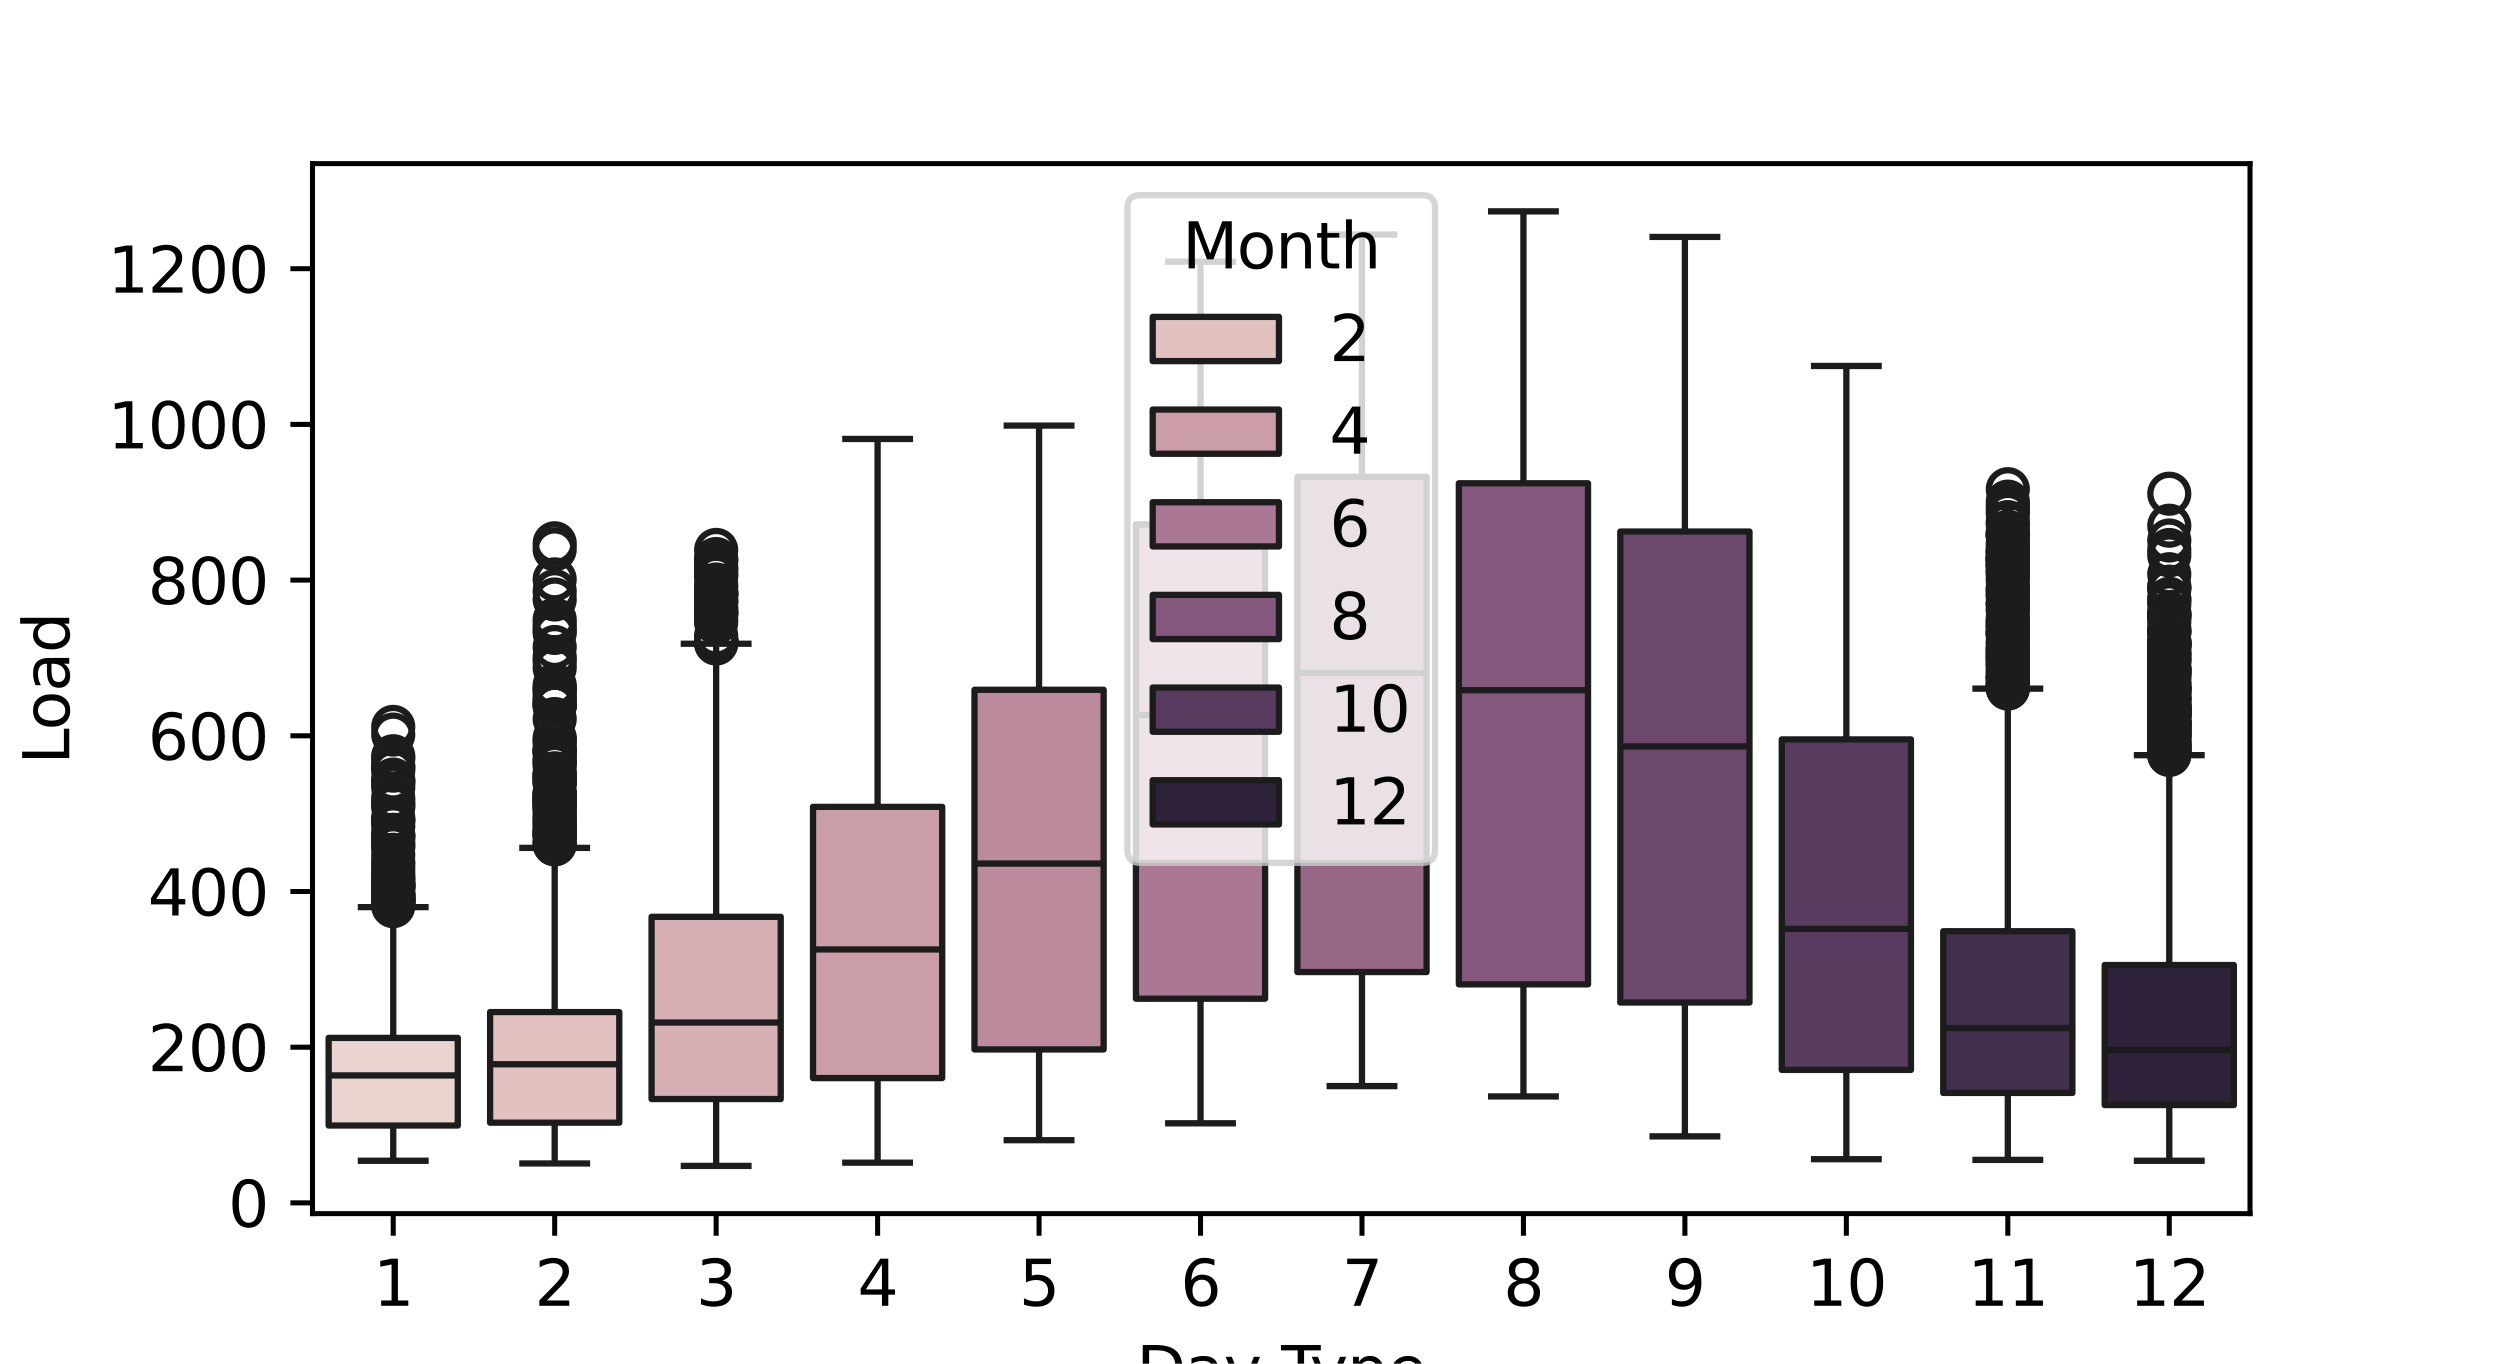 <?xml version="1.0" encoding="utf-8" standalone="no"?>
<!DOCTYPE svg PUBLIC "-//W3C//DTD SVG 1.1//EN"
  "http://www.w3.org/Graphics/SVG/1.1/DTD/svg11.dtd">
<svg xmlns:xlink="http://www.w3.org/1999/xlink" width="396pt" height="216pt" viewBox="0 0 396 216" xmlns="http://www.w3.org/2000/svg" version="1.1">
 <defs>
  <style type="text/css">*{stroke-linejoin: round; stroke-linecap: butt}</style>
 </defs>
 <g id="figure_1">
  <g id="patch_1">
   <path d="M 0 216 
L 396 216 
L 396 0 
L 0 0 
z
" style="fill: #ffffff"/>
  </g>
  <g id="axes_1">
   <g id="patch_2">
    <path d="M 49.5 192.24 
L 356.4 192.24 
L 356.4 25.92 
L 49.5 25.92 
z
" style="fill: #ffffff"/>
   </g>
   <g id="patch_3">
    <path d="M 62.288 190.537 
L 62.288 190.537 
L 62.288 190.537 
L 62.288 190.537 
z
" clip-path="url(#p2b3df9c1bd)" style="fill: #e1c2c1; stroke: #1c1c1c; stroke-linejoin: miter"/>
   </g>
   <g id="patch_4">
    <path d="M 62.288 190.537 
L 62.288 190.537 
L 62.288 190.537 
L 62.288 190.537 
z
" clip-path="url(#p2b3df9c1bd)" style="fill: #ca9da8; stroke: #1c1c1c; stroke-linejoin: miter"/>
   </g>
   <g id="patch_5">
    <path d="M 62.288 190.537 
L 62.288 190.537 
L 62.288 190.537 
L 62.288 190.537 
z
" clip-path="url(#p2b3df9c1bd)" style="fill: #ab7893; stroke: #1c1c1c; stroke-linejoin: miter"/>
   </g>
   <g id="patch_6">
    <path d="M 62.288 190.537 
L 62.288 190.537 
L 62.288 190.537 
L 62.288 190.537 
z
" clip-path="url(#p2b3df9c1bd)" style="fill: #83587c; stroke: #1c1c1c; stroke-linejoin: miter"/>
   </g>
   <g id="patch_7">
    <path d="M 62.288 190.537 
L 62.288 190.537 
L 62.288 190.537 
L 62.288 190.537 
z
" clip-path="url(#p2b3df9c1bd)" style="fill: #573c5f; stroke: #1c1c1c; stroke-linejoin: miter"/>
   </g>
   <g id="patch_8">
    <path d="M 62.288 190.537 
L 62.288 190.537 
L 62.288 190.537 
L 62.288 190.537 
z
" clip-path="url(#p2b3df9c1bd)" style="fill: #2d223a; stroke: #1c1c1c; stroke-linejoin: miter"/>
   </g>
   <g id="matplotlib.axis_1">
    <g id="xtick_1">
     <g id="line2d_1">
      <defs>
       <path id="m8546783e8f" d="M 0 0 
L 0 3.5 
" style="stroke: #000000; stroke-width: 0.8"/>
      </defs>
      <g>
       <use xlink:href="#m8546783e8f" x="62.288" y="192.24" style="stroke: #000000; stroke-width: 0.8"/>
      </g>
     </g>
     <g id="text_1">
      <!-- 1 -->
      <g transform="translate(59.106 206.838) scale(0.1 -0.1)">
       <defs>
        <path id="DejaVuSans-31" d="M 794 531 
L 1825 531 
L 1825 4091 
L 703 3866 
L 703 4441 
L 1819 4666 
L 2450 4666 
L 2450 531 
L 3481 531 
L 3481 0 
L 794 0 
L 794 531 
z
" transform="scale(0.016)"/>
       </defs>
       <use xlink:href="#DejaVuSans-31"/>
      </g>
     </g>
    </g>
    <g id="xtick_2">
     <g id="line2d_2">
      <g>
       <use xlink:href="#m8546783e8f" x="87.862" y="192.24" style="stroke: #000000; stroke-width: 0.8"/>
      </g>
     </g>
     <g id="text_2">
      <!-- 2 -->
      <g transform="translate(84.681 206.838) scale(0.1 -0.1)">
       <defs>
        <path id="DejaVuSans-32" d="M 1228 531 
L 3431 531 
L 3431 0 
L 469 0 
L 469 531 
Q 828 903 1448 1529 
Q 2069 2156 2228 2338 
Q 2531 2678 2651 2914 
Q 2772 3150 2772 3378 
Q 2772 3750 2511 3984 
Q 2250 4219 1831 4219 
Q 1534 4219 1204 4116 
Q 875 4013 500 3803 
L 500 4441 
Q 881 4594 1212 4672 
Q 1544 4750 1819 4750 
Q 2544 4750 2975 4387 
Q 3406 4025 3406 3419 
Q 3406 3131 3298 2873 
Q 3191 2616 2906 2266 
Q 2828 2175 2409 1742 
Q 1991 1309 1228 531 
z
" transform="scale(0.016)"/>
       </defs>
       <use xlink:href="#DejaVuSans-32"/>
      </g>
     </g>
    </g>
    <g id="xtick_3">
     <g id="line2d_3">
      <g>
       <use xlink:href="#m8546783e8f" x="113.438" y="192.24" style="stroke: #000000; stroke-width: 0.8"/>
      </g>
     </g>
     <g id="text_3">
      <!-- 3 -->
      <g transform="translate(110.256 206.838) scale(0.1 -0.1)">
       <defs>
        <path id="DejaVuSans-33" d="M 2597 2516 
Q 3050 2419 3304 2112 
Q 3559 1806 3559 1356 
Q 3559 666 3084 287 
Q 2609 -91 1734 -91 
Q 1441 -91 1130 -33 
Q 819 25 488 141 
L 488 750 
Q 750 597 1062 519 
Q 1375 441 1716 441 
Q 2309 441 2620 675 
Q 2931 909 2931 1356 
Q 2931 1769 2642 2001 
Q 2353 2234 1838 2234 
L 1294 2234 
L 1294 2753 
L 1863 2753 
Q 2328 2753 2575 2939 
Q 2822 3125 2822 3475 
Q 2822 3834 2567 4026 
Q 2313 4219 1838 4219 
Q 1578 4219 1281 4162 
Q 984 4106 628 3988 
L 628 4550 
Q 988 4650 1302 4700 
Q 1616 4750 1894 4750 
Q 2613 4750 3031 4423 
Q 3450 4097 3450 3541 
Q 3450 3153 3228 2886 
Q 3006 2619 2597 2516 
z
" transform="scale(0.016)"/>
       </defs>
       <use xlink:href="#DejaVuSans-33"/>
      </g>
     </g>
    </g>
    <g id="xtick_4">
     <g id="line2d_4">
      <g>
       <use xlink:href="#m8546783e8f" x="139.012" y="192.24" style="stroke: #000000; stroke-width: 0.8"/>
      </g>
     </g>
     <g id="text_4">
      <!-- 4 -->
      <g transform="translate(135.831 206.838) scale(0.1 -0.1)">
       <defs>
        <path id="DejaVuSans-34" d="M 2419 4116 
L 825 1625 
L 2419 1625 
L 2419 4116 
z
M 2253 4666 
L 3047 4666 
L 3047 1625 
L 3713 1625 
L 3713 1100 
L 3047 1100 
L 3047 0 
L 2419 0 
L 2419 1100 
L 313 1100 
L 313 1709 
L 2253 4666 
z
" transform="scale(0.016)"/>
       </defs>
       <use xlink:href="#DejaVuSans-34"/>
      </g>
     </g>
    </g>
    <g id="xtick_5">
     <g id="line2d_5">
      <g>
       <use xlink:href="#m8546783e8f" x="164.588" y="192.24" style="stroke: #000000; stroke-width: 0.8"/>
      </g>
     </g>
     <g id="text_5">
      <!-- 5 -->
      <g transform="translate(161.406 206.838) scale(0.1 -0.1)">
       <defs>
        <path id="DejaVuSans-35" d="M 691 4666 
L 3169 4666 
L 3169 4134 
L 1269 4134 
L 1269 2991 
Q 1406 3038 1543 3061 
Q 1681 3084 1819 3084 
Q 2600 3084 3056 2656 
Q 3513 2228 3513 1497 
Q 3513 744 3044 326 
Q 2575 -91 1722 -91 
Q 1428 -91 1123 -41 
Q 819 9 494 109 
L 494 744 
Q 775 591 1075 516 
Q 1375 441 1709 441 
Q 2250 441 2565 725 
Q 2881 1009 2881 1497 
Q 2881 1984 2565 2268 
Q 2250 2553 1709 2553 
Q 1456 2553 1204 2497 
Q 953 2441 691 2322 
L 691 4666 
z
" transform="scale(0.016)"/>
       </defs>
       <use xlink:href="#DejaVuSans-35"/>
      </g>
     </g>
    </g>
    <g id="xtick_6">
     <g id="line2d_6">
      <g>
       <use xlink:href="#m8546783e8f" x="190.162" y="192.24" style="stroke: #000000; stroke-width: 0.8"/>
      </g>
     </g>
     <g id="text_6">
      <!-- 6 -->
      <g transform="translate(186.981 206.838) scale(0.1 -0.1)">
       <defs>
        <path id="DejaVuSans-36" d="M 2113 2584 
Q 1688 2584 1439 2293 
Q 1191 2003 1191 1497 
Q 1191 994 1439 701 
Q 1688 409 2113 409 
Q 2538 409 2786 701 
Q 3034 994 3034 1497 
Q 3034 2003 2786 2293 
Q 2538 2584 2113 2584 
z
M 3366 4563 
L 3366 3988 
Q 3128 4100 2886 4159 
Q 2644 4219 2406 4219 
Q 1781 4219 1451 3797 
Q 1122 3375 1075 2522 
Q 1259 2794 1537 2939 
Q 1816 3084 2150 3084 
Q 2853 3084 3261 2657 
Q 3669 2231 3669 1497 
Q 3669 778 3244 343 
Q 2819 -91 2113 -91 
Q 1303 -91 875 529 
Q 447 1150 447 2328 
Q 447 3434 972 4092 
Q 1497 4750 2381 4750 
Q 2619 4750 2861 4703 
Q 3103 4656 3366 4563 
z
" transform="scale(0.016)"/>
       </defs>
       <use xlink:href="#DejaVuSans-36"/>
      </g>
     </g>
    </g>
    <g id="xtick_7">
     <g id="line2d_7">
      <g>
       <use xlink:href="#m8546783e8f" x="215.738" y="192.24" style="stroke: #000000; stroke-width: 0.8"/>
      </g>
     </g>
     <g id="text_7">
      <!-- 7 -->
      <g transform="translate(212.556 206.838) scale(0.1 -0.1)">
       <defs>
        <path id="DejaVuSans-37" d="M 525 4666 
L 3525 4666 
L 3525 4397 
L 1831 0 
L 1172 0 
L 2766 4134 
L 525 4134 
L 525 4666 
z
" transform="scale(0.016)"/>
       </defs>
       <use xlink:href="#DejaVuSans-37"/>
      </g>
     </g>
    </g>
    <g id="xtick_8">
     <g id="line2d_8">
      <g>
       <use xlink:href="#m8546783e8f" x="241.312" y="192.24" style="stroke: #000000; stroke-width: 0.8"/>
      </g>
     </g>
     <g id="text_8">
      <!-- 8 -->
      <g transform="translate(238.131 206.838) scale(0.1 -0.1)">
       <defs>
        <path id="DejaVuSans-38" d="M 2034 2216 
Q 1584 2216 1326 1975 
Q 1069 1734 1069 1313 
Q 1069 891 1326 650 
Q 1584 409 2034 409 
Q 2484 409 2743 651 
Q 3003 894 3003 1313 
Q 3003 1734 2745 1975 
Q 2488 2216 2034 2216 
z
M 1403 2484 
Q 997 2584 770 2862 
Q 544 3141 544 3541 
Q 544 4100 942 4425 
Q 1341 4750 2034 4750 
Q 2731 4750 3128 4425 
Q 3525 4100 3525 3541 
Q 3525 3141 3298 2862 
Q 3072 2584 2669 2484 
Q 3125 2378 3379 2068 
Q 3634 1759 3634 1313 
Q 3634 634 3220 271 
Q 2806 -91 2034 -91 
Q 1263 -91 848 271 
Q 434 634 434 1313 
Q 434 1759 690 2068 
Q 947 2378 1403 2484 
z
M 1172 3481 
Q 1172 3119 1398 2916 
Q 1625 2713 2034 2713 
Q 2441 2713 2670 2916 
Q 2900 3119 2900 3481 
Q 2900 3844 2670 4047 
Q 2441 4250 2034 4250 
Q 1625 4250 1398 4047 
Q 1172 3844 1172 3481 
z
" transform="scale(0.016)"/>
       </defs>
       <use xlink:href="#DejaVuSans-38"/>
      </g>
     </g>
    </g>
    <g id="xtick_9">
     <g id="line2d_9">
      <g>
       <use xlink:href="#m8546783e8f" x="266.887" y="192.24" style="stroke: #000000; stroke-width: 0.8"/>
      </g>
     </g>
     <g id="text_9">
      <!-- 9 -->
      <g transform="translate(263.706 206.838) scale(0.1 -0.1)">
       <defs>
        <path id="DejaVuSans-39" d="M 703 97 
L 703 672 
Q 941 559 1184 500 
Q 1428 441 1663 441 
Q 2288 441 2617 861 
Q 2947 1281 2994 2138 
Q 2813 1869 2534 1725 
Q 2256 1581 1919 1581 
Q 1219 1581 811 2004 
Q 403 2428 403 3163 
Q 403 3881 828 4315 
Q 1253 4750 1959 4750 
Q 2769 4750 3195 4129 
Q 3622 3509 3622 2328 
Q 3622 1225 3098 567 
Q 2575 -91 1691 -91 
Q 1453 -91 1209 -44 
Q 966 3 703 97 
z
M 1959 2075 
Q 2384 2075 2632 2365 
Q 2881 2656 2881 3163 
Q 2881 3666 2632 3958 
Q 2384 4250 1959 4250 
Q 1534 4250 1286 3958 
Q 1038 3666 1038 3163 
Q 1038 2656 1286 2365 
Q 1534 2075 1959 2075 
z
" transform="scale(0.016)"/>
       </defs>
       <use xlink:href="#DejaVuSans-39"/>
      </g>
     </g>
    </g>
    <g id="xtick_10">
     <g id="line2d_10">
      <g>
       <use xlink:href="#m8546783e8f" x="292.462" y="192.24" style="stroke: #000000; stroke-width: 0.8"/>
      </g>
     </g>
     <g id="text_10">
      <!-- 10 -->
      <g transform="translate(286.1 206.838) scale(0.1 -0.1)">
       <defs>
        <path id="DejaVuSans-30" d="M 2034 4250 
Q 1547 4250 1301 3770 
Q 1056 3291 1056 2328 
Q 1056 1369 1301 889 
Q 1547 409 2034 409 
Q 2525 409 2770 889 
Q 3016 1369 3016 2328 
Q 3016 3291 2770 3770 
Q 2525 4250 2034 4250 
z
M 2034 4750 
Q 2819 4750 3233 4129 
Q 3647 3509 3647 2328 
Q 3647 1150 3233 529 
Q 2819 -91 2034 -91 
Q 1250 -91 836 529 
Q 422 1150 422 2328 
Q 422 3509 836 4129 
Q 1250 4750 2034 4750 
z
" transform="scale(0.016)"/>
       </defs>
       <use xlink:href="#DejaVuSans-31"/>
       <use xlink:href="#DejaVuSans-30" x="63.623"/>
      </g>
     </g>
    </g>
    <g id="xtick_11">
     <g id="line2d_11">
      <g>
       <use xlink:href="#m8546783e8f" x="318.038" y="192.24" style="stroke: #000000; stroke-width: 0.8"/>
      </g>
     </g>
     <g id="text_11">
      <!-- 11 -->
      <g transform="translate(311.675 206.838) scale(0.1 -0.1)">
       <use xlink:href="#DejaVuSans-31"/>
       <use xlink:href="#DejaVuSans-31" x="63.623"/>
      </g>
     </g>
    </g>
    <g id="xtick_12">
     <g id="line2d_12">
      <g>
       <use xlink:href="#m8546783e8f" x="343.613" y="192.24" style="stroke: #000000; stroke-width: 0.8"/>
      </g>
     </g>
     <g id="text_12">
      <!-- 12 -->
      <g transform="translate(337.25 206.838) scale(0.1 -0.1)">
       <use xlink:href="#DejaVuSans-31"/>
       <use xlink:href="#DejaVuSans-32" x="63.623"/>
      </g>
     </g>
    </g>
    <g id="text_13">
     <!-- Day Type -->
     <g transform="translate(180.005 220.517) scale(0.1 -0.1)">
      <defs>
       <path id="DejaVuSans-44" d="M 1259 4147 
L 1259 519 
L 2022 519 
Q 2988 519 3436 956 
Q 3884 1394 3884 2338 
Q 3884 3275 3436 3711 
Q 2988 4147 2022 4147 
L 1259 4147 
z
M 628 4666 
L 1925 4666 
Q 3281 4666 3915 4102 
Q 4550 3538 4550 2338 
Q 4550 1131 3912 565 
Q 3275 0 1925 0 
L 628 0 
L 628 4666 
z
" transform="scale(0.016)"/>
       <path id="DejaVuSans-61" d="M 2194 1759 
Q 1497 1759 1228 1600 
Q 959 1441 959 1056 
Q 959 750 1161 570 
Q 1363 391 1709 391 
Q 2188 391 2477 730 
Q 2766 1069 2766 1631 
L 2766 1759 
L 2194 1759 
z
M 3341 1997 
L 3341 0 
L 2766 0 
L 2766 531 
Q 2569 213 2275 61 
Q 1981 -91 1556 -91 
Q 1019 -91 701 211 
Q 384 513 384 1019 
Q 384 1609 779 1909 
Q 1175 2209 1959 2209 
L 2766 2209 
L 2766 2266 
Q 2766 2663 2505 2880 
Q 2244 3097 1772 3097 
Q 1472 3097 1187 3025 
Q 903 2953 641 2809 
L 641 3341 
Q 956 3463 1253 3523 
Q 1550 3584 1831 3584 
Q 2591 3584 2966 3190 
Q 3341 2797 3341 1997 
z
" transform="scale(0.016)"/>
       <path id="DejaVuSans-79" d="M 2059 -325 
Q 1816 -950 1584 -1140 
Q 1353 -1331 966 -1331 
L 506 -1331 
L 506 -850 
L 844 -850 
Q 1081 -850 1212 -737 
Q 1344 -625 1503 -206 
L 1606 56 
L 191 3500 
L 800 3500 
L 1894 763 
L 2988 3500 
L 3597 3500 
L 2059 -325 
z
" transform="scale(0.016)"/>
       <path id="DejaVuSans-20" transform="scale(0.016)"/>
       <path id="DejaVuSans-54" d="M -19 4666 
L 3928 4666 
L 3928 4134 
L 2272 4134 
L 2272 0 
L 1638 0 
L 1638 4134 
L -19 4134 
L -19 4666 
z
" transform="scale(0.016)"/>
       <path id="DejaVuSans-70" d="M 1159 525 
L 1159 -1331 
L 581 -1331 
L 581 3500 
L 1159 3500 
L 1159 2969 
Q 1341 3281 1617 3432 
Q 1894 3584 2278 3584 
Q 2916 3584 3314 3078 
Q 3713 2572 3713 1747 
Q 3713 922 3314 415 
Q 2916 -91 2278 -91 
Q 1894 -91 1617 61 
Q 1341 213 1159 525 
z
M 3116 1747 
Q 3116 2381 2855 2742 
Q 2594 3103 2138 3103 
Q 1681 3103 1420 2742 
Q 1159 2381 1159 1747 
Q 1159 1113 1420 752 
Q 1681 391 2138 391 
Q 2594 391 2855 752 
Q 3116 1113 3116 1747 
z
" transform="scale(0.016)"/>
       <path id="DejaVuSans-65" d="M 3597 1894 
L 3597 1613 
L 953 1613 
Q 991 1019 1311 708 
Q 1631 397 2203 397 
Q 2534 397 2845 478 
Q 3156 559 3463 722 
L 3463 178 
Q 3153 47 2828 -22 
Q 2503 -91 2169 -91 
Q 1331 -91 842 396 
Q 353 884 353 1716 
Q 353 2575 817 3079 
Q 1281 3584 2069 3584 
Q 2775 3584 3186 3129 
Q 3597 2675 3597 1894 
z
M 3022 2063 
Q 3016 2534 2758 2815 
Q 2500 3097 2075 3097 
Q 1594 3097 1305 2825 
Q 1016 2553 972 2059 
L 3022 2063 
z
" transform="scale(0.016)"/>
      </defs>
      <use xlink:href="#DejaVuSans-44"/>
      <use xlink:href="#DejaVuSans-61" x="77.002"/>
      <use xlink:href="#DejaVuSans-79" x="138.281"/>
      <use xlink:href="#DejaVuSans-20" x="197.461"/>
      <use xlink:href="#DejaVuSans-54" x="229.248"/>
      <use xlink:href="#DejaVuSans-79" x="274.707"/>
      <use xlink:href="#DejaVuSans-70" x="333.887"/>
      <use xlink:href="#DejaVuSans-65" x="397.363"/>
     </g>
    </g>
   </g>
   <g id="matplotlib.axis_2">
    <g id="ytick_1">
     <g id="line2d_13">
      <defs>
       <path id="m32cc1b7046" d="M 0 0 
L -3.5 0 
" style="stroke: #000000; stroke-width: 0.8"/>
      </defs>
      <g>
       <use xlink:href="#m32cc1b7046" x="49.5" y="190.537" style="stroke: #000000; stroke-width: 0.8"/>
      </g>
     </g>
     <g id="text_14">
      <!-- 0 -->
      <g transform="translate(36.138 194.337) scale(0.1 -0.1)">
       <use xlink:href="#DejaVuSans-30"/>
      </g>
     </g>
    </g>
    <g id="ytick_2">
     <g id="line2d_14">
      <g>
       <use xlink:href="#m32cc1b7046" x="49.5" y="165.875" style="stroke: #000000; stroke-width: 0.8"/>
      </g>
     </g>
     <g id="text_15">
      <!-- 200 -->
      <g transform="translate(23.413 169.674) scale(0.1 -0.1)">
       <use xlink:href="#DejaVuSans-32"/>
       <use xlink:href="#DejaVuSans-30" x="63.623"/>
       <use xlink:href="#DejaVuSans-30" x="127.246"/>
      </g>
     </g>
    </g>
    <g id="ytick_3">
     <g id="line2d_15">
      <g>
       <use xlink:href="#m32cc1b7046" x="49.5" y="141.213" style="stroke: #000000; stroke-width: 0.8"/>
      </g>
     </g>
     <g id="text_16">
      <!-- 400 -->
      <g transform="translate(23.413 145.012) scale(0.1 -0.1)">
       <use xlink:href="#DejaVuSans-34"/>
       <use xlink:href="#DejaVuSans-30" x="63.623"/>
       <use xlink:href="#DejaVuSans-30" x="127.246"/>
      </g>
     </g>
    </g>
    <g id="ytick_4">
     <g id="line2d_16">
      <g>
       <use xlink:href="#m32cc1b7046" x="49.5" y="116.55" style="stroke: #000000; stroke-width: 0.8"/>
      </g>
     </g>
     <g id="text_17">
      <!-- 600 -->
      <g transform="translate(23.413 120.349) scale(0.1 -0.1)">
       <use xlink:href="#DejaVuSans-36"/>
       <use xlink:href="#DejaVuSans-30" x="63.623"/>
       <use xlink:href="#DejaVuSans-30" x="127.246"/>
      </g>
     </g>
    </g>
    <g id="ytick_5">
     <g id="line2d_17">
      <g>
       <use xlink:href="#m32cc1b7046" x="49.5" y="91.888" style="stroke: #000000; stroke-width: 0.8"/>
      </g>
     </g>
     <g id="text_18">
      <!-- 800 -->
      <g transform="translate(23.413 95.687) scale(0.1 -0.1)">
       <use xlink:href="#DejaVuSans-38"/>
       <use xlink:href="#DejaVuSans-30" x="63.623"/>
       <use xlink:href="#DejaVuSans-30" x="127.246"/>
      </g>
     </g>
    </g>
    <g id="ytick_6">
     <g id="line2d_18">
      <g>
       <use xlink:href="#m32cc1b7046" x="49.5" y="67.226" style="stroke: #000000; stroke-width: 0.8"/>
      </g>
     </g>
     <g id="text_19">
      <!-- 1000 -->
      <g transform="translate(17.05 71.025) scale(0.1 -0.1)">
       <use xlink:href="#DejaVuSans-31"/>
       <use xlink:href="#DejaVuSans-30" x="63.623"/>
       <use xlink:href="#DejaVuSans-30" x="127.246"/>
       <use xlink:href="#DejaVuSans-30" x="190.869"/>
      </g>
     </g>
    </g>
    <g id="ytick_7">
     <g id="line2d_19">
      <g>
       <use xlink:href="#m32cc1b7046" x="49.5" y="42.563" style="stroke: #000000; stroke-width: 0.8"/>
      </g>
     </g>
     <g id="text_20">
      <!-- 1200 -->
      <g transform="translate(17.05 46.362) scale(0.1 -0.1)">
       <use xlink:href="#DejaVuSans-31"/>
       <use xlink:href="#DejaVuSans-32" x="63.623"/>
       <use xlink:href="#DejaVuSans-30" x="127.246"/>
       <use xlink:href="#DejaVuSans-30" x="190.869"/>
      </g>
     </g>
    </g>
    <g id="text_21">
     <!-- Load -->
     <g transform="translate(10.97 121.076) rotate(-90) scale(0.1 -0.1)">
      <defs>
       <path id="DejaVuSans-4c" d="M 628 4666 
L 1259 4666 
L 1259 531 
L 3531 531 
L 3531 0 
L 628 0 
L 628 4666 
z
" transform="scale(0.016)"/>
       <path id="DejaVuSans-6f" d="M 1959 3097 
Q 1497 3097 1228 2736 
Q 959 2375 959 1747 
Q 959 1119 1226 758 
Q 1494 397 1959 397 
Q 2419 397 2687 759 
Q 2956 1122 2956 1747 
Q 2956 2369 2687 2733 
Q 2419 3097 1959 3097 
z
M 1959 3584 
Q 2709 3584 3137 3096 
Q 3566 2609 3566 1747 
Q 3566 888 3137 398 
Q 2709 -91 1959 -91 
Q 1206 -91 779 398 
Q 353 888 353 1747 
Q 353 2609 779 3096 
Q 1206 3584 1959 3584 
z
" transform="scale(0.016)"/>
       <path id="DejaVuSans-64" d="M 2906 2969 
L 2906 4863 
L 3481 4863 
L 3481 0 
L 2906 0 
L 2906 525 
Q 2725 213 2448 61 
Q 2172 -91 1784 -91 
Q 1150 -91 751 415 
Q 353 922 353 1747 
Q 353 2572 751 3078 
Q 1150 3584 1784 3584 
Q 2172 3584 2448 3432 
Q 2725 3281 2906 2969 
z
M 947 1747 
Q 947 1113 1208 752 
Q 1469 391 1925 391 
Q 2381 391 2643 752 
Q 2906 1113 2906 1747 
Q 2906 2381 2643 2742 
Q 2381 3103 1925 3103 
Q 1469 3103 1208 2742 
Q 947 2381 947 1747 
z
" transform="scale(0.016)"/>
      </defs>
      <use xlink:href="#DejaVuSans-4c"/>
      <use xlink:href="#DejaVuSans-6f" x="53.963"/>
      <use xlink:href="#DejaVuSans-61" x="115.145"/>
      <use xlink:href="#DejaVuSans-64" x="176.424"/>
     </g>
    </g>
   </g>
   <g id="patch_9">
    <path d="M 52.057 178.284 
L 72.517 178.284 
L 72.517 164.401 
L 52.057 164.401 
L 52.057 178.284 
z
" clip-path="url(#p2b3df9c1bd)" style="fill: #e9d4d0; stroke: #1c1c1c; stroke-linejoin: miter"/>
   </g>
   <g id="line2d_20">
    <path d="M 62.288 178.284 
L 62.288 183.866 
" clip-path="url(#p2b3df9c1bd)" style="fill: none; stroke: #1c1c1c"/>
   </g>
   <g id="line2d_21">
    <path d="M 62.288 164.401 
L 62.288 143.689 
" clip-path="url(#p2b3df9c1bd)" style="fill: none; stroke: #1c1c1c"/>
   </g>
   <g id="line2d_22">
    <path d="M 57.172 183.866 
L 67.403 183.866 
" clip-path="url(#p2b3df9c1bd)" style="fill: none; stroke: #1c1c1c; stroke-linecap: square"/>
   </g>
   <g id="line2d_23">
    <path d="M 57.172 143.689 
L 67.403 143.689 
" clip-path="url(#p2b3df9c1bd)" style="fill: none; stroke: #1c1c1c; stroke-linecap: square"/>
   </g>
   <g id="line2d_24">
    <defs>
     <path id="m951c64a2a0" d="M 0 3 
C 0.796 3 1.559 2.684 2.121 2.121 
C 2.684 1.559 3 0.796 3 0 
C 3 -0.796 2.684 -1.559 2.121 -2.121 
C 1.559 -2.684 0.796 -3 0 -3 
C -0.796 -3 -1.559 -2.684 -2.121 -2.121 
C -2.684 -1.559 -3 -0.796 -3 0 
C -3 0.796 -2.684 1.559 -2.121 2.121 
C -1.559 2.684 -0.796 3 0 3 
z
" style="stroke: #1c1c1c"/>
    </defs>
    <g clip-path="url(#p2b3df9c1bd)">
     <use xlink:href="#m951c64a2a0" x="62.288" y="141.835" style="fill-opacity: 0; stroke: #1c1c1c"/>
     <use xlink:href="#m951c64a2a0" x="62.288" y="140.451" style="fill-opacity: 0; stroke: #1c1c1c"/>
     <use xlink:href="#m951c64a2a0" x="62.288" y="142.527" style="fill-opacity: 0; stroke: #1c1c1c"/>
     <use xlink:href="#m951c64a2a0" x="62.288" y="140.167" style="fill-opacity: 0; stroke: #1c1c1c"/>
     <use xlink:href="#m951c64a2a0" x="62.288" y="133.9" style="fill-opacity: 0; stroke: #1c1c1c"/>
     <use xlink:href="#m951c64a2a0" x="62.288" y="129.551" style="fill-opacity: 0; stroke: #1c1c1c"/>
     <use xlink:href="#m951c64a2a0" x="62.288" y="124.049" style="fill-opacity: 0; stroke: #1c1c1c"/>
     <use xlink:href="#m951c64a2a0" x="62.288" y="121.421" style="fill-opacity: 0; stroke: #1c1c1c"/>
     <use xlink:href="#m951c64a2a0" x="62.288" y="127.823" style="fill-opacity: 0; stroke: #1c1c1c"/>
     <use xlink:href="#m951c64a2a0" x="62.288" y="133.311" style="fill-opacity: 0; stroke: #1c1c1c"/>
     <use xlink:href="#m951c64a2a0" x="62.288" y="134.196" style="fill-opacity: 0; stroke: #1c1c1c"/>
     <use xlink:href="#m951c64a2a0" x="62.288" y="141.775" style="fill-opacity: 0; stroke: #1c1c1c"/>
     <use xlink:href="#m951c64a2a0" x="62.288" y="142.996" style="fill-opacity: 0; stroke: #1c1c1c"/>
     <use xlink:href="#m951c64a2a0" x="62.288" y="142.7" style="fill-opacity: 0; stroke: #1c1c1c"/>
     <use xlink:href="#m951c64a2a0" x="62.288" y="132.502" style="fill-opacity: 0; stroke: #1c1c1c"/>
     <use xlink:href="#m951c64a2a0" x="62.288" y="126.37" style="fill-opacity: 0; stroke: #1c1c1c"/>
     <use xlink:href="#m951c64a2a0" x="62.288" y="127.484" style="fill-opacity: 0; stroke: #1c1c1c"/>
     <use xlink:href="#m951c64a2a0" x="62.288" y="115.141" style="fill-opacity: 0; stroke: #1c1c1c"/>
     <use xlink:href="#m951c64a2a0" x="62.288" y="116.359" style="fill-opacity: 0; stroke: #1c1c1c"/>
     <use xlink:href="#m951c64a2a0" x="62.288" y="119.785" style="fill-opacity: 0; stroke: #1c1c1c"/>
     <use xlink:href="#m951c64a2a0" x="62.288" y="126.97" style="fill-opacity: 0; stroke: #1c1c1c"/>
     <use xlink:href="#m951c64a2a0" x="62.288" y="121.51" style="fill-opacity: 0; stroke: #1c1c1c"/>
     <use xlink:href="#m951c64a2a0" x="62.288" y="141.862" style="fill-opacity: 0; stroke: #1c1c1c"/>
     <use xlink:href="#m951c64a2a0" x="62.288" y="142.283" style="fill-opacity: 0; stroke: #1c1c1c"/>
     <use xlink:href="#m951c64a2a0" x="62.288" y="143.531" style="fill-opacity: 0; stroke: #1c1c1c"/>
     <use xlink:href="#m951c64a2a0" x="62.288" y="142.39" style="fill-opacity: 0; stroke: #1c1c1c"/>
     <use xlink:href="#m951c64a2a0" x="62.288" y="140.742" style="fill-opacity: 0; stroke: #1c1c1c"/>
     <use xlink:href="#m951c64a2a0" x="62.288" y="136.476" style="fill-opacity: 0; stroke: #1c1c1c"/>
     <use xlink:href="#m951c64a2a0" x="62.288" y="142.666" style="fill-opacity: 0; stroke: #1c1c1c"/>
     <use xlink:href="#m951c64a2a0" x="62.288" y="142.957" style="fill-opacity: 0; stroke: #1c1c1c"/>
     <use xlink:href="#m951c64a2a0" x="62.288" y="136.985" style="fill-opacity: 0; stroke: #1c1c1c"/>
     <use xlink:href="#m951c64a2a0" x="62.288" y="123.759" style="fill-opacity: 0; stroke: #1c1c1c"/>
     <use xlink:href="#m951c64a2a0" x="62.288" y="120.209" style="fill-opacity: 0; stroke: #1c1c1c"/>
     <use xlink:href="#m951c64a2a0" x="62.288" y="122.068" style="fill-opacity: 0; stroke: #1c1c1c"/>
     <use xlink:href="#m951c64a2a0" x="62.288" y="129.965" style="fill-opacity: 0; stroke: #1c1c1c"/>
     <use xlink:href="#m951c64a2a0" x="62.288" y="137.653" style="fill-opacity: 0; stroke: #1c1c1c"/>
     <use xlink:href="#m951c64a2a0" x="62.288" y="139.43" style="fill-opacity: 0; stroke: #1c1c1c"/>
     <use xlink:href="#m951c64a2a0" x="62.288" y="139.997" style="fill-opacity: 0; stroke: #1c1c1c"/>
     <use xlink:href="#m951c64a2a0" x="62.288" y="135.396" style="fill-opacity: 0; stroke: #1c1c1c"/>
     <use xlink:href="#m951c64a2a0" x="62.288" y="124.731" style="fill-opacity: 0; stroke: #1c1c1c"/>
     <use xlink:href="#m951c64a2a0" x="62.288" y="123.488" style="fill-opacity: 0; stroke: #1c1c1c"/>
     <use xlink:href="#m951c64a2a0" x="62.288" y="130.882" style="fill-opacity: 0; stroke: #1c1c1c"/>
     <use xlink:href="#m951c64a2a0" x="62.288" y="140.721" style="fill-opacity: 0; stroke: #1c1c1c"/>
     <use xlink:href="#m951c64a2a0" x="62.288" y="138.418" style="fill-opacity: 0; stroke: #1c1c1c"/>
     <use xlink:href="#m951c64a2a0" x="62.288" y="139.338" style="fill-opacity: 0; stroke: #1c1c1c"/>
     <use xlink:href="#m951c64a2a0" x="62.288" y="132.229" style="fill-opacity: 0; stroke: #1c1c1c"/>
     <use xlink:href="#m951c64a2a0" x="62.288" y="129.947" style="fill-opacity: 0; stroke: #1c1c1c"/>
     <use xlink:href="#m951c64a2a0" x="62.288" y="132.498" style="fill-opacity: 0; stroke: #1c1c1c"/>
     <use xlink:href="#m951c64a2a0" x="62.288" y="138.878" style="fill-opacity: 0; stroke: #1c1c1c"/>
     <use xlink:href="#m951c64a2a0" x="62.288" y="140.172" style="fill-opacity: 0; stroke: #1c1c1c"/>
     <use xlink:href="#m951c64a2a0" x="62.288" y="142.419" style="fill-opacity: 0; stroke: #1c1c1c"/>
     <use xlink:href="#m951c64a2a0" x="62.288" y="142.855" style="fill-opacity: 0; stroke: #1c1c1c"/>
     <use xlink:href="#m951c64a2a0" x="62.288" y="141.753" style="fill-opacity: 0; stroke: #1c1c1c"/>
     <use xlink:href="#m951c64a2a0" x="62.288" y="141.574" style="fill-opacity: 0; stroke: #1c1c1c"/>
     <use xlink:href="#m951c64a2a0" x="62.288" y="140.23" style="fill-opacity: 0; stroke: #1c1c1c"/>
     <use xlink:href="#m951c64a2a0" x="62.288" y="143.171" style="fill-opacity: 0; stroke: #1c1c1c"/>
     <use xlink:href="#m951c64a2a0" x="62.288" y="142.56" style="fill-opacity: 0; stroke: #1c1c1c"/>
    </g>
   </g>
   <g id="patch_10">
    <path d="M 77.632 177.832 
L 98.093 177.832 
L 98.093 160.31 
L 77.632 160.31 
L 77.632 177.832 
z
" clip-path="url(#p2b3df9c1bd)" style="fill: #e1c2c1; stroke: #1c1c1c; stroke-linejoin: miter"/>
   </g>
   <g id="line2d_25">
    <path d="M 87.862 177.832 
L 87.862 184.293 
" clip-path="url(#p2b3df9c1bd)" style="fill: none; stroke: #1c1c1c"/>
   </g>
   <g id="line2d_26">
    <path d="M 87.862 160.31 
L 87.862 134.307 
" clip-path="url(#p2b3df9c1bd)" style="fill: none; stroke: #1c1c1c"/>
   </g>
   <g id="line2d_27">
    <path d="M 82.748 184.293 
L 92.978 184.293 
" clip-path="url(#p2b3df9c1bd)" style="fill: none; stroke: #1c1c1c; stroke-linecap: square"/>
   </g>
   <g id="line2d_28">
    <path d="M 82.748 134.307 
L 92.978 134.307 
" clip-path="url(#p2b3df9c1bd)" style="fill: none; stroke: #1c1c1c; stroke-linecap: square"/>
   </g>
   <g id="line2d_29">
    <g clip-path="url(#p2b3df9c1bd)">
     <use xlink:href="#m951c64a2a0" x="87.862" y="133.471" style="fill-opacity: 0; stroke: #1c1c1c"/>
     <use xlink:href="#m951c64a2a0" x="87.862" y="130.338" style="fill-opacity: 0; stroke: #1c1c1c"/>
     <use xlink:href="#m951c64a2a0" x="87.862" y="131.551" style="fill-opacity: 0; stroke: #1c1c1c"/>
     <use xlink:href="#m951c64a2a0" x="87.862" y="127.556" style="fill-opacity: 0; stroke: #1c1c1c"/>
     <use xlink:href="#m951c64a2a0" x="87.862" y="126.744" style="fill-opacity: 0; stroke: #1c1c1c"/>
     <use xlink:href="#m951c64a2a0" x="87.862" y="131.703" style="fill-opacity: 0; stroke: #1c1c1c"/>
     <use xlink:href="#m951c64a2a0" x="87.862" y="129.158" style="fill-opacity: 0; stroke: #1c1c1c"/>
     <use xlink:href="#m951c64a2a0" x="87.862" y="122.962" style="fill-opacity: 0; stroke: #1c1c1c"/>
     <use xlink:href="#m951c64a2a0" x="87.862" y="113.899" style="fill-opacity: 0; stroke: #1c1c1c"/>
     <use xlink:href="#m951c64a2a0" x="87.862" y="108.542" style="fill-opacity: 0; stroke: #1c1c1c"/>
     <use xlink:href="#m951c64a2a0" x="87.862" y="116.876" style="fill-opacity: 0; stroke: #1c1c1c"/>
     <use xlink:href="#m951c64a2a0" x="87.862" y="122.724" style="fill-opacity: 0; stroke: #1c1c1c"/>
     <use xlink:href="#m951c64a2a0" x="87.862" y="127.093" style="fill-opacity: 0; stroke: #1c1c1c"/>
     <use xlink:href="#m951c64a2a0" x="87.862" y="110.981" style="fill-opacity: 0; stroke: #1c1c1c"/>
     <use xlink:href="#m951c64a2a0" x="87.862" y="105.79" style="fill-opacity: 0; stroke: #1c1c1c"/>
     <use xlink:href="#m951c64a2a0" x="87.862" y="99.759" style="fill-opacity: 0; stroke: #1c1c1c"/>
     <use xlink:href="#m951c64a2a0" x="87.862" y="100.253" style="fill-opacity: 0; stroke: #1c1c1c"/>
     <use xlink:href="#m951c64a2a0" x="87.862" y="98.126" style="fill-opacity: 0; stroke: #1c1c1c"/>
     <use xlink:href="#m951c64a2a0" x="87.862" y="104.701" style="fill-opacity: 0; stroke: #1c1c1c"/>
     <use xlink:href="#m951c64a2a0" x="87.862" y="120.844" style="fill-opacity: 0; stroke: #1c1c1c"/>
     <use xlink:href="#m951c64a2a0" x="87.862" y="132.253" style="fill-opacity: 0; stroke: #1c1c1c"/>
     <use xlink:href="#m951c64a2a0" x="87.862" y="132.185" style="fill-opacity: 0; stroke: #1c1c1c"/>
     <use xlink:href="#m951c64a2a0" x="87.862" y="123.011" style="fill-opacity: 0; stroke: #1c1c1c"/>
     <use xlink:href="#m951c64a2a0" x="87.862" y="102.489" style="fill-opacity: 0; stroke: #1c1c1c"/>
     <use xlink:href="#m951c64a2a0" x="87.862" y="94.958" style="fill-opacity: 0; stroke: #1c1c1c"/>
     <use xlink:href="#m951c64a2a0" x="87.862" y="93.64" style="fill-opacity: 0; stroke: #1c1c1c"/>
     <use xlink:href="#m951c64a2a0" x="87.862" y="87.013" style="fill-opacity: 0; stroke: #1c1c1c"/>
     <use xlink:href="#m951c64a2a0" x="87.862" y="86.056" style="fill-opacity: 0; stroke: #1c1c1c"/>
     <use xlink:href="#m951c64a2a0" x="87.862" y="91.769" style="fill-opacity: 0; stroke: #1c1c1c"/>
     <use xlink:href="#m951c64a2a0" x="87.862" y="98.975" style="fill-opacity: 0; stroke: #1c1c1c"/>
     <use xlink:href="#m951c64a2a0" x="87.862" y="110.587" style="fill-opacity: 0; stroke: #1c1c1c"/>
     <use xlink:href="#m951c64a2a0" x="87.862" y="117.257" style="fill-opacity: 0; stroke: #1c1c1c"/>
     <use xlink:href="#m951c64a2a0" x="87.862" y="123.324" style="fill-opacity: 0; stroke: #1c1c1c"/>
     <use xlink:href="#m951c64a2a0" x="87.862" y="125.837" style="fill-opacity: 0; stroke: #1c1c1c"/>
     <use xlink:href="#m951c64a2a0" x="87.862" y="128.071" style="fill-opacity: 0; stroke: #1c1c1c"/>
     <use xlink:href="#m951c64a2a0" x="87.862" y="123.247" style="fill-opacity: 0; stroke: #1c1c1c"/>
     <use xlink:href="#m951c64a2a0" x="87.862" y="127.814" style="fill-opacity: 0; stroke: #1c1c1c"/>
     <use xlink:href="#m951c64a2a0" x="87.862" y="122.488" style="fill-opacity: 0; stroke: #1c1c1c"/>
     <use xlink:href="#m951c64a2a0" x="87.862" y="109.263" style="fill-opacity: 0; stroke: #1c1c1c"/>
     <use xlink:href="#m951c64a2a0" x="87.862" y="104.087" style="fill-opacity: 0; stroke: #1c1c1c"/>
     <use xlink:href="#m951c64a2a0" x="87.862" y="109.049" style="fill-opacity: 0; stroke: #1c1c1c"/>
     <use xlink:href="#m951c64a2a0" x="87.862" y="111.736" style="fill-opacity: 0; stroke: #1c1c1c"/>
     <use xlink:href="#m951c64a2a0" x="87.862" y="126.292" style="fill-opacity: 0; stroke: #1c1c1c"/>
     <use xlink:href="#m951c64a2a0" x="87.862" y="133.659" style="fill-opacity: 0; stroke: #1c1c1c"/>
     <use xlink:href="#m951c64a2a0" x="87.862" y="132.006" style="fill-opacity: 0; stroke: #1c1c1c"/>
     <use xlink:href="#m951c64a2a0" x="87.862" y="132.202" style="fill-opacity: 0; stroke: #1c1c1c"/>
     <use xlink:href="#m951c64a2a0" x="87.862" y="127.333" style="fill-opacity: 0; stroke: #1c1c1c"/>
     <use xlink:href="#m951c64a2a0" x="87.862" y="119.116" style="fill-opacity: 0; stroke: #1c1c1c"/>
     <use xlink:href="#m951c64a2a0" x="87.862" y="111.751" style="fill-opacity: 0; stroke: #1c1c1c"/>
     <use xlink:href="#m951c64a2a0" x="87.862" y="111.745" style="fill-opacity: 0; stroke: #1c1c1c"/>
     <use xlink:href="#m951c64a2a0" x="87.862" y="109.747" style="fill-opacity: 0; stroke: #1c1c1c"/>
     <use xlink:href="#m951c64a2a0" x="87.862" y="111.213" style="fill-opacity: 0; stroke: #1c1c1c"/>
     <use xlink:href="#m951c64a2a0" x="87.862" y="120.183" style="fill-opacity: 0; stroke: #1c1c1c"/>
     <use xlink:href="#m951c64a2a0" x="87.862" y="118.665" style="fill-opacity: 0; stroke: #1c1c1c"/>
     <use xlink:href="#m951c64a2a0" x="87.862" y="123.996" style="fill-opacity: 0; stroke: #1c1c1c"/>
     <use xlink:href="#m951c64a2a0" x="87.862" y="125.622" style="fill-opacity: 0; stroke: #1c1c1c"/>
     <use xlink:href="#m951c64a2a0" x="87.862" y="131.196" style="fill-opacity: 0; stroke: #1c1c1c"/>
     <use xlink:href="#m951c64a2a0" x="87.862" y="132.586" style="fill-opacity: 0; stroke: #1c1c1c"/>
     <use xlink:href="#m951c64a2a0" x="87.862" y="126.911" style="fill-opacity: 0; stroke: #1c1c1c"/>
     <use xlink:href="#m951c64a2a0" x="87.862" y="126.201" style="fill-opacity: 0; stroke: #1c1c1c"/>
     <use xlink:href="#m951c64a2a0" x="87.862" y="128.435" style="fill-opacity: 0; stroke: #1c1c1c"/>
     <use xlink:href="#m951c64a2a0" x="87.862" y="126.7" style="fill-opacity: 0; stroke: #1c1c1c"/>
     <use xlink:href="#m951c64a2a0" x="87.862" y="123.813" style="fill-opacity: 0; stroke: #1c1c1c"/>
     <use xlink:href="#m951c64a2a0" x="87.862" y="120.493" style="fill-opacity: 0; stroke: #1c1c1c"/>
     <use xlink:href="#m951c64a2a0" x="87.862" y="126.101" style="fill-opacity: 0; stroke: #1c1c1c"/>
     <use xlink:href="#m951c64a2a0" x="87.862" y="129.59" style="fill-opacity: 0; stroke: #1c1c1c"/>
     <use xlink:href="#m951c64a2a0" x="87.862" y="129.965" style="fill-opacity: 0; stroke: #1c1c1c"/>
     <use xlink:href="#m951c64a2a0" x="87.862" y="123.975" style="fill-opacity: 0; stroke: #1c1c1c"/>
     <use xlink:href="#m951c64a2a0" x="87.862" y="121.313" style="fill-opacity: 0; stroke: #1c1c1c"/>
     <use xlink:href="#m951c64a2a0" x="87.862" y="126.811" style="fill-opacity: 0; stroke: #1c1c1c"/>
     <use xlink:href="#m951c64a2a0" x="87.862" y="130.658" style="fill-opacity: 0; stroke: #1c1c1c"/>
     <use xlink:href="#m951c64a2a0" x="87.862" y="127.185" style="fill-opacity: 0; stroke: #1c1c1c"/>
     <use xlink:href="#m951c64a2a0" x="87.862" y="117.724" style="fill-opacity: 0; stroke: #1c1c1c"/>
     <use xlink:href="#m951c64a2a0" x="87.862" y="118.979" style="fill-opacity: 0; stroke: #1c1c1c"/>
     <use xlink:href="#m951c64a2a0" x="87.862" y="119.003" style="fill-opacity: 0; stroke: #1c1c1c"/>
     <use xlink:href="#m951c64a2a0" x="87.862" y="119.035" style="fill-opacity: 0; stroke: #1c1c1c"/>
     <use xlink:href="#m951c64a2a0" x="87.862" y="125.543" style="fill-opacity: 0; stroke: #1c1c1c"/>
     <use xlink:href="#m951c64a2a0" x="87.862" y="133.75" style="fill-opacity: 0; stroke: #1c1c1c"/>
    </g>
   </g>
   <g id="patch_11">
    <path d="M 103.207 174.088 
L 123.668 174.088 
L 123.668 145.227 
L 103.207 145.227 
L 103.207 174.088 
z
" clip-path="url(#p2b3df9c1bd)" style="fill: #d6afb4; stroke: #1c1c1c; stroke-linejoin: miter"/>
   </g>
   <g id="line2d_30">
    <path d="M 113.438 174.088 
L 113.438 184.68 
" clip-path="url(#p2b3df9c1bd)" style="fill: none; stroke: #1c1c1c"/>
   </g>
   <g id="line2d_31">
    <path d="M 113.438 145.227 
L 113.438 101.966 
" clip-path="url(#p2b3df9c1bd)" style="fill: none; stroke: #1c1c1c"/>
   </g>
   <g id="line2d_32">
    <path d="M 108.323 184.68 
L 118.552 184.68 
" clip-path="url(#p2b3df9c1bd)" style="fill: none; stroke: #1c1c1c; stroke-linecap: square"/>
   </g>
   <g id="line2d_33">
    <path d="M 108.323 101.966 
L 118.552 101.966 
" clip-path="url(#p2b3df9c1bd)" style="fill: none; stroke: #1c1c1c; stroke-linecap: square"/>
   </g>
   <g id="line2d_34">
    <g clip-path="url(#p2b3df9c1bd)">
     <use xlink:href="#m951c64a2a0" x="113.438" y="100.674" style="fill-opacity: 0; stroke: #1c1c1c"/>
     <use xlink:href="#m951c64a2a0" x="113.438" y="98.623" style="fill-opacity: 0; stroke: #1c1c1c"/>
     <use xlink:href="#m951c64a2a0" x="113.438" y="94.828" style="fill-opacity: 0; stroke: #1c1c1c"/>
     <use xlink:href="#m951c64a2a0" x="113.438" y="93.904" style="fill-opacity: 0; stroke: #1c1c1c"/>
     <use xlink:href="#m951c64a2a0" x="113.438" y="95.184" style="fill-opacity: 0; stroke: #1c1c1c"/>
     <use xlink:href="#m951c64a2a0" x="113.438" y="101.934" style="fill-opacity: 0; stroke: #1c1c1c"/>
     <use xlink:href="#m951c64a2a0" x="113.438" y="93.874" style="fill-opacity: 0; stroke: #1c1c1c"/>
     <use xlink:href="#m951c64a2a0" x="113.438" y="92.99" style="fill-opacity: 0; stroke: #1c1c1c"/>
     <use xlink:href="#m951c64a2a0" x="113.438" y="92.585" style="fill-opacity: 0; stroke: #1c1c1c"/>
     <use xlink:href="#m951c64a2a0" x="113.438" y="91.351" style="fill-opacity: 0; stroke: #1c1c1c"/>
     <use xlink:href="#m951c64a2a0" x="113.438" y="97.225" style="fill-opacity: 0; stroke: #1c1c1c"/>
     <use xlink:href="#m951c64a2a0" x="113.438" y="97.272" style="fill-opacity: 0; stroke: #1c1c1c"/>
     <use xlink:href="#m951c64a2a0" x="113.438" y="97.219" style="fill-opacity: 0; stroke: #1c1c1c"/>
     <use xlink:href="#m951c64a2a0" x="113.438" y="101.34" style="fill-opacity: 0; stroke: #1c1c1c"/>
     <use xlink:href="#m951c64a2a0" x="113.438" y="101.295" style="fill-opacity: 0; stroke: #1c1c1c"/>
     <use xlink:href="#m951c64a2a0" x="113.438" y="95.297" style="fill-opacity: 0; stroke: #1c1c1c"/>
     <use xlink:href="#m951c64a2a0" x="113.438" y="90.248" style="fill-opacity: 0; stroke: #1c1c1c"/>
     <use xlink:href="#m951c64a2a0" x="113.438" y="87.11" style="fill-opacity: 0; stroke: #1c1c1c"/>
     <use xlink:href="#m951c64a2a0" x="113.438" y="88.78" style="fill-opacity: 0; stroke: #1c1c1c"/>
     <use xlink:href="#m951c64a2a0" x="113.438" y="94.267" style="fill-opacity: 0; stroke: #1c1c1c"/>
     <use xlink:href="#m951c64a2a0" x="113.438" y="101.361" style="fill-opacity: 0; stroke: #1c1c1c"/>
     <use xlink:href="#m951c64a2a0" x="113.438" y="101.654" style="fill-opacity: 0; stroke: #1c1c1c"/>
     <use xlink:href="#m951c64a2a0" x="113.438" y="96.619" style="fill-opacity: 0; stroke: #1c1c1c"/>
     <use xlink:href="#m951c64a2a0" x="113.438" y="90.889" style="fill-opacity: 0; stroke: #1c1c1c"/>
     <use xlink:href="#m951c64a2a0" x="113.438" y="89.649" style="fill-opacity: 0; stroke: #1c1c1c"/>
     <use xlink:href="#m951c64a2a0" x="113.438" y="88.552" style="fill-opacity: 0; stroke: #1c1c1c"/>
     <use xlink:href="#m951c64a2a0" x="113.438" y="95.507" style="fill-opacity: 0; stroke: #1c1c1c"/>
     <use xlink:href="#m951c64a2a0" x="113.438" y="101.764" style="fill-opacity: 0; stroke: #1c1c1c"/>
     <use xlink:href="#m951c64a2a0" x="113.438" y="93.705" style="fill-opacity: 0; stroke: #1c1c1c"/>
     <use xlink:href="#m951c64a2a0" x="113.438" y="98.13" style="fill-opacity: 0; stroke: #1c1c1c"/>
     <use xlink:href="#m951c64a2a0" x="113.438" y="96.22" style="fill-opacity: 0; stroke: #1c1c1c"/>
     <use xlink:href="#m951c64a2a0" x="113.438" y="94.186" style="fill-opacity: 0; stroke: #1c1c1c"/>
     <use xlink:href="#m951c64a2a0" x="113.438" y="90.162" style="fill-opacity: 0; stroke: #1c1c1c"/>
     <use xlink:href="#m951c64a2a0" x="113.438" y="88.73" style="fill-opacity: 0; stroke: #1c1c1c"/>
     <use xlink:href="#m951c64a2a0" x="113.438" y="91.015" style="fill-opacity: 0; stroke: #1c1c1c"/>
     <use xlink:href="#m951c64a2a0" x="113.438" y="94.101" style="fill-opacity: 0; stroke: #1c1c1c"/>
     <use xlink:href="#m951c64a2a0" x="113.438" y="101.506" style="fill-opacity: 0; stroke: #1c1c1c"/>
     <use xlink:href="#m951c64a2a0" x="113.438" y="101.669" style="fill-opacity: 0; stroke: #1c1c1c"/>
     <use xlink:href="#m951c64a2a0" x="113.438" y="96.74" style="fill-opacity: 0; stroke: #1c1c1c"/>
     <use xlink:href="#m951c64a2a0" x="113.438" y="97.008" style="fill-opacity: 0; stroke: #1c1c1c"/>
     <use xlink:href="#m951c64a2a0" x="113.438" y="101.687" style="fill-opacity: 0; stroke: #1c1c1c"/>
    </g>
   </g>
   <g id="patch_12">
    <path d="M 128.782 170.77 
L 149.243 170.77 
L 149.243 127.807 
L 128.782 127.807 
L 128.782 170.77 
z
" clip-path="url(#p2b3df9c1bd)" style="fill: #ca9da8; stroke: #1c1c1c; stroke-linejoin: miter"/>
   </g>
   <g id="line2d_35">
    <path d="M 139.012 170.77 
L 139.012 184.165 
" clip-path="url(#p2b3df9c1bd)" style="fill: none; stroke: #1c1c1c"/>
   </g>
   <g id="line2d_36">
    <path d="M 139.012 127.807 
L 139.012 69.533 
" clip-path="url(#p2b3df9c1bd)" style="fill: none; stroke: #1c1c1c"/>
   </g>
   <g id="line2d_37">
    <path d="M 133.898 184.165 
L 144.127 184.165 
" clip-path="url(#p2b3df9c1bd)" style="fill: none; stroke: #1c1c1c; stroke-linecap: square"/>
   </g>
   <g id="line2d_38">
    <path d="M 133.898 69.533 
L 144.127 69.533 
" clip-path="url(#p2b3df9c1bd)" style="fill: none; stroke: #1c1c1c; stroke-linecap: square"/>
   </g>
   <g id="line2d_39"/>
   <g id="patch_13">
    <path d="M 154.357 166.23 
L 174.817 166.23 
L 174.817 109.26 
L 154.357 109.26 
L 154.357 166.23 
z
" clip-path="url(#p2b3df9c1bd)" style="fill: #bb8a9d; stroke: #1c1c1c; stroke-linejoin: miter"/>
   </g>
   <g id="line2d_40">
    <path d="M 164.588 166.23 
L 164.588 180.609 
" clip-path="url(#p2b3df9c1bd)" style="fill: none; stroke: #1c1c1c"/>
   </g>
   <g id="line2d_41">
    <path d="M 164.588 109.26 
L 164.588 67.414 
" clip-path="url(#p2b3df9c1bd)" style="fill: none; stroke: #1c1c1c"/>
   </g>
   <g id="line2d_42">
    <path d="M 159.472 180.609 
L 169.702 180.609 
" clip-path="url(#p2b3df9c1bd)" style="fill: none; stroke: #1c1c1c; stroke-linecap: square"/>
   </g>
   <g id="line2d_43">
    <path d="M 159.472 67.414 
L 169.702 67.414 
" clip-path="url(#p2b3df9c1bd)" style="fill: none; stroke: #1c1c1c; stroke-linecap: square"/>
   </g>
   <g id="line2d_44"/>
   <g id="patch_14">
    <path d="M 179.933 158.194 
L 200.393 158.194 
L 200.393 83.06 
L 179.933 83.06 
L 179.933 158.194 
z
" clip-path="url(#p2b3df9c1bd)" style="fill: #ab7893; stroke: #1c1c1c; stroke-linejoin: miter"/>
   </g>
   <g id="line2d_45">
    <path d="M 190.162 158.194 
L 190.162 177.932 
" clip-path="url(#p2b3df9c1bd)" style="fill: none; stroke: #1c1c1c"/>
   </g>
   <g id="line2d_46">
    <path d="M 190.162 83.06 
L 190.162 41.455 
" clip-path="url(#p2b3df9c1bd)" style="fill: none; stroke: #1c1c1c"/>
   </g>
   <g id="line2d_47">
    <path d="M 185.048 177.932 
L 195.278 177.932 
" clip-path="url(#p2b3df9c1bd)" style="fill: none; stroke: #1c1c1c; stroke-linecap: square"/>
   </g>
   <g id="line2d_48">
    <path d="M 185.048 41.455 
L 195.278 41.455 
" clip-path="url(#p2b3df9c1bd)" style="fill: none; stroke: #1c1c1c; stroke-linecap: square"/>
   </g>
   <g id="line2d_49"/>
   <g id="patch_15">
    <path d="M 205.507 153.972 
L 225.968 153.972 
L 225.968 75.534 
L 205.507 75.534 
L 205.507 153.972 
z
" clip-path="url(#p2b3df9c1bd)" style="fill: #976788; stroke: #1c1c1c; stroke-linejoin: miter"/>
   </g>
   <g id="line2d_50">
    <path d="M 215.738 153.972 
L 215.738 172.037 
" clip-path="url(#p2b3df9c1bd)" style="fill: none; stroke: #1c1c1c"/>
   </g>
   <g id="line2d_51">
    <path d="M 215.738 75.534 
L 215.738 37.157 
" clip-path="url(#p2b3df9c1bd)" style="fill: none; stroke: #1c1c1c"/>
   </g>
   <g id="line2d_52">
    <path d="M 210.623 172.037 
L 220.852 172.037 
" clip-path="url(#p2b3df9c1bd)" style="fill: none; stroke: #1c1c1c; stroke-linecap: square"/>
   </g>
   <g id="line2d_53">
    <path d="M 210.623 37.157 
L 220.852 37.157 
" clip-path="url(#p2b3df9c1bd)" style="fill: none; stroke: #1c1c1c; stroke-linecap: square"/>
   </g>
   <g id="line2d_54"/>
   <g id="patch_16">
    <path d="M 231.083 155.92 
L 251.542 155.92 
L 251.542 76.548 
L 231.083 76.548 
L 231.083 155.92 
z
" clip-path="url(#p2b3df9c1bd)" style="fill: #83587c; stroke: #1c1c1c; stroke-linejoin: miter"/>
   </g>
   <g id="line2d_55">
    <path d="M 241.312 155.92 
L 241.312 173.672 
" clip-path="url(#p2b3df9c1bd)" style="fill: none; stroke: #1c1c1c"/>
   </g>
   <g id="line2d_56">
    <path d="M 241.312 76.548 
L 241.312 33.48 
" clip-path="url(#p2b3df9c1bd)" style="fill: none; stroke: #1c1c1c"/>
   </g>
   <g id="line2d_57">
    <path d="M 236.197 173.672 
L 246.428 173.672 
" clip-path="url(#p2b3df9c1bd)" style="fill: none; stroke: #1c1c1c; stroke-linecap: square"/>
   </g>
   <g id="line2d_58">
    <path d="M 236.197 33.48 
L 246.428 33.48 
" clip-path="url(#p2b3df9c1bd)" style="fill: none; stroke: #1c1c1c; stroke-linecap: square"/>
   </g>
   <g id="line2d_59"/>
   <g id="patch_17">
    <path d="M 256.658 158.801 
L 277.118 158.801 
L 277.118 84.195 
L 256.658 84.195 
L 256.658 158.801 
z
" clip-path="url(#p2b3df9c1bd)" style="fill: #6c486e; stroke: #1c1c1c; stroke-linejoin: miter"/>
   </g>
   <g id="line2d_60">
    <path d="M 266.887 158.801 
L 266.887 179.999 
" clip-path="url(#p2b3df9c1bd)" style="fill: none; stroke: #1c1c1c"/>
   </g>
   <g id="line2d_61">
    <path d="M 266.887 84.195 
L 266.887 37.53 
" clip-path="url(#p2b3df9c1bd)" style="fill: none; stroke: #1c1c1c"/>
   </g>
   <g id="line2d_62">
    <path d="M 261.772 179.999 
L 272.002 179.999 
" clip-path="url(#p2b3df9c1bd)" style="fill: none; stroke: #1c1c1c; stroke-linecap: square"/>
   </g>
   <g id="line2d_63">
    <path d="M 261.772 37.53 
L 272.002 37.53 
" clip-path="url(#p2b3df9c1bd)" style="fill: none; stroke: #1c1c1c; stroke-linecap: square"/>
   </g>
   <g id="line2d_64"/>
   <g id="patch_18">
    <path d="M 282.233 169.473 
L 302.692 169.473 
L 302.692 117.121 
L 282.233 117.121 
L 282.233 169.473 
z
" clip-path="url(#p2b3df9c1bd)" style="fill: #573c5f; stroke: #1c1c1c; stroke-linejoin: miter"/>
   </g>
   <g id="line2d_65">
    <path d="M 292.462 169.473 
L 292.462 183.616 
" clip-path="url(#p2b3df9c1bd)" style="fill: none; stroke: #1c1c1c"/>
   </g>
   <g id="line2d_66">
    <path d="M 292.462 117.121 
L 292.462 57.971 
" clip-path="url(#p2b3df9c1bd)" style="fill: none; stroke: #1c1c1c"/>
   </g>
   <g id="line2d_67">
    <path d="M 287.348 183.616 
L 297.577 183.616 
" clip-path="url(#p2b3df9c1bd)" style="fill: none; stroke: #1c1c1c; stroke-linecap: square"/>
   </g>
   <g id="line2d_68">
    <path d="M 287.348 57.971 
L 297.577 57.971 
" clip-path="url(#p2b3df9c1bd)" style="fill: none; stroke: #1c1c1c; stroke-linecap: square"/>
   </g>
   <g id="line2d_69"/>
   <g id="patch_19">
    <path d="M 307.808 173.122 
L 328.267 173.122 
L 328.267 147.505 
L 307.808 147.505 
L 307.808 173.122 
z
" clip-path="url(#p2b3df9c1bd)" style="fill: #422f4e; stroke: #1c1c1c; stroke-linejoin: miter"/>
   </g>
   <g id="line2d_70">
    <path d="M 318.038 173.122 
L 318.038 183.727 
" clip-path="url(#p2b3df9c1bd)" style="fill: none; stroke: #1c1c1c"/>
   </g>
   <g id="line2d_71">
    <path d="M 318.038 147.505 
L 318.038 109.081 
" clip-path="url(#p2b3df9c1bd)" style="fill: none; stroke: #1c1c1c"/>
   </g>
   <g id="line2d_72">
    <path d="M 312.923 183.727 
L 323.152 183.727 
" clip-path="url(#p2b3df9c1bd)" style="fill: none; stroke: #1c1c1c; stroke-linecap: square"/>
   </g>
   <g id="line2d_73">
    <path d="M 312.923 109.081 
L 323.152 109.081 
" clip-path="url(#p2b3df9c1bd)" style="fill: none; stroke: #1c1c1c; stroke-linecap: square"/>
   </g>
   <g id="line2d_74">
    <g clip-path="url(#p2b3df9c1bd)">
     <use xlink:href="#m951c64a2a0" x="318.038" y="102.568" style="fill-opacity: 0; stroke: #1c1c1c"/>
     <use xlink:href="#m951c64a2a0" x="318.038" y="106.532" style="fill-opacity: 0; stroke: #1c1c1c"/>
     <use xlink:href="#m951c64a2a0" x="318.038" y="106.326" style="fill-opacity: 0; stroke: #1c1c1c"/>
     <use xlink:href="#m951c64a2a0" x="318.038" y="107.424" style="fill-opacity: 0; stroke: #1c1c1c"/>
     <use xlink:href="#m951c64a2a0" x="318.038" y="108.288" style="fill-opacity: 0; stroke: #1c1c1c"/>
     <use xlink:href="#m951c64a2a0" x="318.038" y="105.157" style="fill-opacity: 0; stroke: #1c1c1c"/>
     <use xlink:href="#m951c64a2a0" x="318.038" y="103.49" style="fill-opacity: 0; stroke: #1c1c1c"/>
     <use xlink:href="#m951c64a2a0" x="318.038" y="99.197" style="fill-opacity: 0; stroke: #1c1c1c"/>
     <use xlink:href="#m951c64a2a0" x="318.038" y="99.267" style="fill-opacity: 0; stroke: #1c1c1c"/>
     <use xlink:href="#m951c64a2a0" x="318.038" y="104.283" style="fill-opacity: 0; stroke: #1c1c1c"/>
     <use xlink:href="#m951c64a2a0" x="318.038" y="98.523" style="fill-opacity: 0; stroke: #1c1c1c"/>
     <use xlink:href="#m951c64a2a0" x="318.038" y="87.518" style="fill-opacity: 0; stroke: #1c1c1c"/>
     <use xlink:href="#m951c64a2a0" x="318.038" y="88.451" style="fill-opacity: 0; stroke: #1c1c1c"/>
     <use xlink:href="#m951c64a2a0" x="318.038" y="82.702" style="fill-opacity: 0; stroke: #1c1c1c"/>
     <use xlink:href="#m951c64a2a0" x="318.038" y="77.489" style="fill-opacity: 0; stroke: #1c1c1c"/>
     <use xlink:href="#m951c64a2a0" x="318.038" y="79.461" style="fill-opacity: 0; stroke: #1c1c1c"/>
     <use xlink:href="#m951c64a2a0" x="318.038" y="80.822" style="fill-opacity: 0; stroke: #1c1c1c"/>
     <use xlink:href="#m951c64a2a0" x="318.038" y="89.275" style="fill-opacity: 0; stroke: #1c1c1c"/>
     <use xlink:href="#m951c64a2a0" x="318.038" y="100.345" style="fill-opacity: 0; stroke: #1c1c1c"/>
     <use xlink:href="#m951c64a2a0" x="318.038" y="108.697" style="fill-opacity: 0; stroke: #1c1c1c"/>
     <use xlink:href="#m951c64a2a0" x="318.038" y="105.355" style="fill-opacity: 0; stroke: #1c1c1c"/>
     <use xlink:href="#m951c64a2a0" x="318.038" y="95.64" style="fill-opacity: 0; stroke: #1c1c1c"/>
     <use xlink:href="#m951c64a2a0" x="318.038" y="103.496" style="fill-opacity: 0; stroke: #1c1c1c"/>
     <use xlink:href="#m951c64a2a0" x="318.038" y="97.823" style="fill-opacity: 0; stroke: #1c1c1c"/>
     <use xlink:href="#m951c64a2a0" x="318.038" y="95.635" style="fill-opacity: 0; stroke: #1c1c1c"/>
     <use xlink:href="#m951c64a2a0" x="318.038" y="90.604" style="fill-opacity: 0; stroke: #1c1c1c"/>
     <use xlink:href="#m951c64a2a0" x="318.038" y="93.385" style="fill-opacity: 0; stroke: #1c1c1c"/>
     <use xlink:href="#m951c64a2a0" x="318.038" y="88.152" style="fill-opacity: 0; stroke: #1c1c1c"/>
     <use xlink:href="#m951c64a2a0" x="318.038" y="94.516" style="fill-opacity: 0; stroke: #1c1c1c"/>
     <use xlink:href="#m951c64a2a0" x="318.038" y="100.266" style="fill-opacity: 0; stroke: #1c1c1c"/>
     <use xlink:href="#m951c64a2a0" x="318.038" y="108.184" style="fill-opacity: 0; stroke: #1c1c1c"/>
     <use xlink:href="#m951c64a2a0" x="318.038" y="102.686" style="fill-opacity: 0; stroke: #1c1c1c"/>
     <use xlink:href="#m951c64a2a0" x="318.038" y="101.971" style="fill-opacity: 0; stroke: #1c1c1c"/>
     <use xlink:href="#m951c64a2a0" x="318.038" y="89.301" style="fill-opacity: 0; stroke: #1c1c1c"/>
     <use xlink:href="#m951c64a2a0" x="318.038" y="84.558" style="fill-opacity: 0; stroke: #1c1c1c"/>
     <use xlink:href="#m951c64a2a0" x="318.038" y="86.587" style="fill-opacity: 0; stroke: #1c1c1c"/>
     <use xlink:href="#m951c64a2a0" x="318.038" y="89.924" style="fill-opacity: 0; stroke: #1c1c1c"/>
     <use xlink:href="#m951c64a2a0" x="318.038" y="100.116" style="fill-opacity: 0; stroke: #1c1c1c"/>
     <use xlink:href="#m951c64a2a0" x="318.038" y="107.117" style="fill-opacity: 0; stroke: #1c1c1c"/>
     <use xlink:href="#m951c64a2a0" x="318.038" y="105.783" style="fill-opacity: 0; stroke: #1c1c1c"/>
     <use xlink:href="#m951c64a2a0" x="318.038" y="107.372" style="fill-opacity: 0; stroke: #1c1c1c"/>
     <use xlink:href="#m951c64a2a0" x="318.038" y="95.635" style="fill-opacity: 0; stroke: #1c1c1c"/>
     <use xlink:href="#m951c64a2a0" x="318.038" y="90.621" style="fill-opacity: 0; stroke: #1c1c1c"/>
     <use xlink:href="#m951c64a2a0" x="318.038" y="83.035" style="fill-opacity: 0; stroke: #1c1c1c"/>
     <use xlink:href="#m951c64a2a0" x="318.038" y="84.875" style="fill-opacity: 0; stroke: #1c1c1c"/>
     <use xlink:href="#m951c64a2a0" x="318.038" y="87.296" style="fill-opacity: 0; stroke: #1c1c1c"/>
     <use xlink:href="#m951c64a2a0" x="318.038" y="88.417" style="fill-opacity: 0; stroke: #1c1c1c"/>
     <use xlink:href="#m951c64a2a0" x="318.038" y="88.768" style="fill-opacity: 0; stroke: #1c1c1c"/>
     <use xlink:href="#m951c64a2a0" x="318.038" y="98.326" style="fill-opacity: 0; stroke: #1c1c1c"/>
     <use xlink:href="#m951c64a2a0" x="318.038" y="104.376" style="fill-opacity: 0; stroke: #1c1c1c"/>
     <use xlink:href="#m951c64a2a0" x="318.038" y="103.082" style="fill-opacity: 0; stroke: #1c1c1c"/>
     <use xlink:href="#m951c64a2a0" x="318.038" y="100.686" style="fill-opacity: 0; stroke: #1c1c1c"/>
     <use xlink:href="#m951c64a2a0" x="318.038" y="89.634" style="fill-opacity: 0; stroke: #1c1c1c"/>
     <use xlink:href="#m951c64a2a0" x="318.038" y="84.631" style="fill-opacity: 0; stroke: #1c1c1c"/>
     <use xlink:href="#m951c64a2a0" x="318.038" y="92.028" style="fill-opacity: 0; stroke: #1c1c1c"/>
     <use xlink:href="#m951c64a2a0" x="318.038" y="90.534" style="fill-opacity: 0; stroke: #1c1c1c"/>
     <use xlink:href="#m951c64a2a0" x="318.038" y="84.227" style="fill-opacity: 0; stroke: #1c1c1c"/>
     <use xlink:href="#m951c64a2a0" x="318.038" y="104.029" style="fill-opacity: 0; stroke: #1c1c1c"/>
     <use xlink:href="#m951c64a2a0" x="318.038" y="100.391" style="fill-opacity: 0; stroke: #1c1c1c"/>
     <use xlink:href="#m951c64a2a0" x="318.038" y="89.623" style="fill-opacity: 0; stroke: #1c1c1c"/>
     <use xlink:href="#m951c64a2a0" x="318.038" y="84.786" style="fill-opacity: 0; stroke: #1c1c1c"/>
     <use xlink:href="#m951c64a2a0" x="318.038" y="84.883" style="fill-opacity: 0; stroke: #1c1c1c"/>
     <use xlink:href="#m951c64a2a0" x="318.038" y="88.377" style="fill-opacity: 0; stroke: #1c1c1c"/>
     <use xlink:href="#m951c64a2a0" x="318.038" y="93.348" style="fill-opacity: 0; stroke: #1c1c1c"/>
     <use xlink:href="#m951c64a2a0" x="318.038" y="88.433" style="fill-opacity: 0; stroke: #1c1c1c"/>
     <use xlink:href="#m951c64a2a0" x="318.038" y="96.459" style="fill-opacity: 0; stroke: #1c1c1c"/>
     <use xlink:href="#m951c64a2a0" x="318.038" y="108.785" style="fill-opacity: 0; stroke: #1c1c1c"/>
     <use xlink:href="#m951c64a2a0" x="318.038" y="99.748" style="fill-opacity: 0; stroke: #1c1c1c"/>
     <use xlink:href="#m951c64a2a0" x="318.038" y="98.539" style="fill-opacity: 0; stroke: #1c1c1c"/>
     <use xlink:href="#m951c64a2a0" x="318.038" y="94.217" style="fill-opacity: 0; stroke: #1c1c1c"/>
     <use xlink:href="#m951c64a2a0" x="318.038" y="87.211" style="fill-opacity: 0; stroke: #1c1c1c"/>
     <use xlink:href="#m951c64a2a0" x="318.038" y="81.395" style="fill-opacity: 0; stroke: #1c1c1c"/>
     <use xlink:href="#m951c64a2a0" x="318.038" y="80.193" style="fill-opacity: 0; stroke: #1c1c1c"/>
     <use xlink:href="#m951c64a2a0" x="318.038" y="86.056" style="fill-opacity: 0; stroke: #1c1c1c"/>
     <use xlink:href="#m951c64a2a0" x="318.038" y="91.455" style="fill-opacity: 0; stroke: #1c1c1c"/>
     <use xlink:href="#m951c64a2a0" x="318.038" y="103.871" style="fill-opacity: 0; stroke: #1c1c1c"/>
     <use xlink:href="#m951c64a2a0" x="318.038" y="107.402" style="fill-opacity: 0; stroke: #1c1c1c"/>
     <use xlink:href="#m951c64a2a0" x="318.038" y="105.083" style="fill-opacity: 0; stroke: #1c1c1c"/>
     <use xlink:href="#m951c64a2a0" x="318.038" y="107.272" style="fill-opacity: 0; stroke: #1c1c1c"/>
     <use xlink:href="#m951c64a2a0" x="318.038" y="108.139" style="fill-opacity: 0; stroke: #1c1c1c"/>
     <use xlink:href="#m951c64a2a0" x="318.038" y="101.596" style="fill-opacity: 0; stroke: #1c1c1c"/>
     <use xlink:href="#m951c64a2a0" x="318.038" y="102.983" style="fill-opacity: 0; stroke: #1c1c1c"/>
     <use xlink:href="#m951c64a2a0" x="318.038" y="108.904" style="fill-opacity: 0; stroke: #1c1c1c"/>
     <use xlink:href="#m951c64a2a0" x="318.038" y="104.43" style="fill-opacity: 0; stroke: #1c1c1c"/>
     <use xlink:href="#m951c64a2a0" x="318.038" y="96.717" style="fill-opacity: 0; stroke: #1c1c1c"/>
     <use xlink:href="#m951c64a2a0" x="318.038" y="87.429" style="fill-opacity: 0; stroke: #1c1c1c"/>
     <use xlink:href="#m951c64a2a0" x="318.038" y="88.578" style="fill-opacity: 0; stroke: #1c1c1c"/>
     <use xlink:href="#m951c64a2a0" x="318.038" y="89.087" style="fill-opacity: 0; stroke: #1c1c1c"/>
     <use xlink:href="#m951c64a2a0" x="318.038" y="93.196" style="fill-opacity: 0; stroke: #1c1c1c"/>
     <use xlink:href="#m951c64a2a0" x="318.038" y="93.992" style="fill-opacity: 0; stroke: #1c1c1c"/>
     <use xlink:href="#m951c64a2a0" x="318.038" y="99.135" style="fill-opacity: 0; stroke: #1c1c1c"/>
     <use xlink:href="#m951c64a2a0" x="318.038" y="109.07" style="fill-opacity: 0; stroke: #1c1c1c"/>
    </g>
   </g>
   <g id="patch_20">
    <path d="M 333.382 175.038 
L 353.842 175.038 
L 353.842 152.858 
L 333.382 152.858 
L 333.382 175.038 
z
" clip-path="url(#p2b3df9c1bd)" style="fill: #2d223a; stroke: #1c1c1c; stroke-linejoin: miter"/>
   </g>
   <g id="line2d_75">
    <path d="M 343.613 175.038 
L 343.613 183.862 
" clip-path="url(#p2b3df9c1bd)" style="fill: none; stroke: #1c1c1c"/>
   </g>
   <g id="line2d_76">
    <path d="M 343.613 152.858 
L 343.613 119.615 
" clip-path="url(#p2b3df9c1bd)" style="fill: none; stroke: #1c1c1c"/>
   </g>
   <g id="line2d_77">
    <path d="M 338.498 183.862 
L 348.728 183.862 
" clip-path="url(#p2b3df9c1bd)" style="fill: none; stroke: #1c1c1c; stroke-linecap: square"/>
   </g>
   <g id="line2d_78">
    <path d="M 338.498 119.615 
L 348.728 119.615 
" clip-path="url(#p2b3df9c1bd)" style="fill: none; stroke: #1c1c1c; stroke-linecap: square"/>
   </g>
   <g id="line2d_79">
    <g clip-path="url(#p2b3df9c1bd)">
     <use xlink:href="#m951c64a2a0" x="343.613" y="114.44" style="fill-opacity: 0; stroke: #1c1c1c"/>
     <use xlink:href="#m951c64a2a0" x="343.613" y="118.896" style="fill-opacity: 0; stroke: #1c1c1c"/>
     <use xlink:href="#m951c64a2a0" x="343.613" y="117.249" style="fill-opacity: 0; stroke: #1c1c1c"/>
     <use xlink:href="#m951c64a2a0" x="343.613" y="114.714" style="fill-opacity: 0; stroke: #1c1c1c"/>
     <use xlink:href="#m951c64a2a0" x="343.613" y="111.986" style="fill-opacity: 0; stroke: #1c1c1c"/>
     <use xlink:href="#m951c64a2a0" x="343.613" y="112.407" style="fill-opacity: 0; stroke: #1c1c1c"/>
     <use xlink:href="#m951c64a2a0" x="343.613" y="105.964" style="fill-opacity: 0; stroke: #1c1c1c"/>
     <use xlink:href="#m951c64a2a0" x="343.613" y="106.124" style="fill-opacity: 0; stroke: #1c1c1c"/>
     <use xlink:href="#m951c64a2a0" x="343.613" y="109.941" style="fill-opacity: 0; stroke: #1c1c1c"/>
     <use xlink:href="#m951c64a2a0" x="343.613" y="115.481" style="fill-opacity: 0; stroke: #1c1c1c"/>
     <use xlink:href="#m951c64a2a0" x="343.613" y="111.83" style="fill-opacity: 0; stroke: #1c1c1c"/>
     <use xlink:href="#m951c64a2a0" x="343.613" y="106.679" style="fill-opacity: 0; stroke: #1c1c1c"/>
     <use xlink:href="#m951c64a2a0" x="343.613" y="104.275" style="fill-opacity: 0; stroke: #1c1c1c"/>
     <use xlink:href="#m951c64a2a0" x="343.613" y="101.997" style="fill-opacity: 0; stroke: #1c1c1c"/>
     <use xlink:href="#m951c64a2a0" x="343.613" y="107.142" style="fill-opacity: 0; stroke: #1c1c1c"/>
     <use xlink:href="#m951c64a2a0" x="343.613" y="112.186" style="fill-opacity: 0; stroke: #1c1c1c"/>
     <use xlink:href="#m951c64a2a0" x="343.613" y="119.58" style="fill-opacity: 0; stroke: #1c1c1c"/>
     <use xlink:href="#m951c64a2a0" x="343.613" y="113.296" style="fill-opacity: 0; stroke: #1c1c1c"/>
     <use xlink:href="#m951c64a2a0" x="343.613" y="110.577" style="fill-opacity: 0; stroke: #1c1c1c"/>
     <use xlink:href="#m951c64a2a0" x="343.613" y="114.407" style="fill-opacity: 0; stroke: #1c1c1c"/>
     <use xlink:href="#m951c64a2a0" x="343.613" y="112.825" style="fill-opacity: 0; stroke: #1c1c1c"/>
     <use xlink:href="#m951c64a2a0" x="343.613" y="108.359" style="fill-opacity: 0; stroke: #1c1c1c"/>
     <use xlink:href="#m951c64a2a0" x="343.613" y="114.603" style="fill-opacity: 0; stroke: #1c1c1c"/>
     <use xlink:href="#m951c64a2a0" x="343.613" y="118.153" style="fill-opacity: 0; stroke: #1c1c1c"/>
     <use xlink:href="#m951c64a2a0" x="343.613" y="112.382" style="fill-opacity: 0; stroke: #1c1c1c"/>
     <use xlink:href="#m951c64a2a0" x="343.613" y="111.731" style="fill-opacity: 0; stroke: #1c1c1c"/>
     <use xlink:href="#m951c64a2a0" x="343.613" y="115.395" style="fill-opacity: 0; stroke: #1c1c1c"/>
     <use xlink:href="#m951c64a2a0" x="343.613" y="117.696" style="fill-opacity: 0; stroke: #1c1c1c"/>
     <use xlink:href="#m951c64a2a0" x="343.613" y="109.081" style="fill-opacity: 0; stroke: #1c1c1c"/>
     <use xlink:href="#m951c64a2a0" x="343.613" y="108.878" style="fill-opacity: 0; stroke: #1c1c1c"/>
     <use xlink:href="#m951c64a2a0" x="343.613" y="113.116" style="fill-opacity: 0; stroke: #1c1c1c"/>
     <use xlink:href="#m951c64a2a0" x="343.613" y="119.495" style="fill-opacity: 0; stroke: #1c1c1c"/>
     <use xlink:href="#m951c64a2a0" x="343.613" y="112.456" style="fill-opacity: 0; stroke: #1c1c1c"/>
     <use xlink:href="#m951c64a2a0" x="343.613" y="102.544" style="fill-opacity: 0; stroke: #1c1c1c"/>
     <use xlink:href="#m951c64a2a0" x="343.613" y="101.74" style="fill-opacity: 0; stroke: #1c1c1c"/>
     <use xlink:href="#m951c64a2a0" x="343.613" y="116.442" style="fill-opacity: 0; stroke: #1c1c1c"/>
     <use xlink:href="#m951c64a2a0" x="343.613" y="119.067" style="fill-opacity: 0; stroke: #1c1c1c"/>
     <use xlink:href="#m951c64a2a0" x="343.613" y="115.829" style="fill-opacity: 0; stroke: #1c1c1c"/>
     <use xlink:href="#m951c64a2a0" x="343.613" y="112.989" style="fill-opacity: 0; stroke: #1c1c1c"/>
     <use xlink:href="#m951c64a2a0" x="343.613" y="116.428" style="fill-opacity: 0; stroke: #1c1c1c"/>
     <use xlink:href="#m951c64a2a0" x="343.613" y="111.825" style="fill-opacity: 0; stroke: #1c1c1c"/>
     <use xlink:href="#m951c64a2a0" x="343.613" y="109.116" style="fill-opacity: 0; stroke: #1c1c1c"/>
     <use xlink:href="#m951c64a2a0" x="343.613" y="101.887" style="fill-opacity: 0; stroke: #1c1c1c"/>
     <use xlink:href="#m951c64a2a0" x="343.613" y="103.478" style="fill-opacity: 0; stroke: #1c1c1c"/>
     <use xlink:href="#m951c64a2a0" x="343.613" y="112.185" style="fill-opacity: 0; stroke: #1c1c1c"/>
     <use xlink:href="#m951c64a2a0" x="343.613" y="116.029" style="fill-opacity: 0; stroke: #1c1c1c"/>
     <use xlink:href="#m951c64a2a0" x="343.613" y="114.348" style="fill-opacity: 0; stroke: #1c1c1c"/>
     <use xlink:href="#m951c64a2a0" x="343.613" y="110.811" style="fill-opacity: 0; stroke: #1c1c1c"/>
     <use xlink:href="#m951c64a2a0" x="343.613" y="109.381" style="fill-opacity: 0; stroke: #1c1c1c"/>
     <use xlink:href="#m951c64a2a0" x="343.613" y="117.585" style="fill-opacity: 0; stroke: #1c1c1c"/>
     <use xlink:href="#m951c64a2a0" x="343.613" y="117.459" style="fill-opacity: 0; stroke: #1c1c1c"/>
     <use xlink:href="#m951c64a2a0" x="343.613" y="112.197" style="fill-opacity: 0; stroke: #1c1c1c"/>
     <use xlink:href="#m951c64a2a0" x="343.613" y="108.484" style="fill-opacity: 0; stroke: #1c1c1c"/>
     <use xlink:href="#m951c64a2a0" x="343.613" y="116.891" style="fill-opacity: 0; stroke: #1c1c1c"/>
     <use xlink:href="#m951c64a2a0" x="343.613" y="118.655" style="fill-opacity: 0; stroke: #1c1c1c"/>
     <use xlink:href="#m951c64a2a0" x="343.613" y="112.903" style="fill-opacity: 0; stroke: #1c1c1c"/>
     <use xlink:href="#m951c64a2a0" x="343.613" y="98.437" style="fill-opacity: 0; stroke: #1c1c1c"/>
     <use xlink:href="#m951c64a2a0" x="343.613" y="95.711" style="fill-opacity: 0; stroke: #1c1c1c"/>
     <use xlink:href="#m951c64a2a0" x="343.613" y="104.843" style="fill-opacity: 0; stroke: #1c1c1c"/>
     <use xlink:href="#m951c64a2a0" x="343.613" y="106.317" style="fill-opacity: 0; stroke: #1c1c1c"/>
     <use xlink:href="#m951c64a2a0" x="343.613" y="112.93" style="fill-opacity: 0; stroke: #1c1c1c"/>
     <use xlink:href="#m951c64a2a0" x="343.613" y="115.042" style="fill-opacity: 0; stroke: #1c1c1c"/>
     <use xlink:href="#m951c64a2a0" x="343.613" y="115.978" style="fill-opacity: 0; stroke: #1c1c1c"/>
     <use xlink:href="#m951c64a2a0" x="343.613" y="119.156" style="fill-opacity: 0; stroke: #1c1c1c"/>
     <use xlink:href="#m951c64a2a0" x="343.613" y="106.407" style="fill-opacity: 0; stroke: #1c1c1c"/>
     <use xlink:href="#m951c64a2a0" x="343.613" y="104.672" style="fill-opacity: 0; stroke: #1c1c1c"/>
     <use xlink:href="#m951c64a2a0" x="343.613" y="93.306" style="fill-opacity: 0; stroke: #1c1c1c"/>
     <use xlink:href="#m951c64a2a0" x="343.613" y="85.617" style="fill-opacity: 0; stroke: #1c1c1c"/>
     <use xlink:href="#m951c64a2a0" x="343.613" y="87.121" style="fill-opacity: 0; stroke: #1c1c1c"/>
     <use xlink:href="#m951c64a2a0" x="343.613" y="92.926" style="fill-opacity: 0; stroke: #1c1c1c"/>
     <use xlink:href="#m951c64a2a0" x="343.613" y="99.552" style="fill-opacity: 0; stroke: #1c1c1c"/>
     <use xlink:href="#m951c64a2a0" x="343.613" y="109.062" style="fill-opacity: 0; stroke: #1c1c1c"/>
     <use xlink:href="#m951c64a2a0" x="343.613" y="114.271" style="fill-opacity: 0; stroke: #1c1c1c"/>
     <use xlink:href="#m951c64a2a0" x="343.613" y="114.73" style="fill-opacity: 0; stroke: #1c1c1c"/>
     <use xlink:href="#m951c64a2a0" x="343.613" y="119.48" style="fill-opacity: 0; stroke: #1c1c1c"/>
     <use xlink:href="#m951c64a2a0" x="343.613" y="112.22" style="fill-opacity: 0; stroke: #1c1c1c"/>
     <use xlink:href="#m951c64a2a0" x="343.613" y="113.073" style="fill-opacity: 0; stroke: #1c1c1c"/>
     <use xlink:href="#m951c64a2a0" x="343.613" y="105.859" style="fill-opacity: 0; stroke: #1c1c1c"/>
     <use xlink:href="#m951c64a2a0" x="343.613" y="100.147" style="fill-opacity: 0; stroke: #1c1c1c"/>
     <use xlink:href="#m951c64a2a0" x="343.613" y="107.111" style="fill-opacity: 0; stroke: #1c1c1c"/>
     <use xlink:href="#m951c64a2a0" x="343.613" y="106.569" style="fill-opacity: 0; stroke: #1c1c1c"/>
     <use xlink:href="#m951c64a2a0" x="343.613" y="116.35" style="fill-opacity: 0; stroke: #1c1c1c"/>
     <use xlink:href="#m951c64a2a0" x="343.613" y="118.479" style="fill-opacity: 0; stroke: #1c1c1c"/>
     <use xlink:href="#m951c64a2a0" x="343.613" y="105.891" style="fill-opacity: 0; stroke: #1c1c1c"/>
     <use xlink:href="#m951c64a2a0" x="343.613" y="100.012" style="fill-opacity: 0; stroke: #1c1c1c"/>
     <use xlink:href="#m951c64a2a0" x="343.613" y="87.973" style="fill-opacity: 0; stroke: #1c1c1c"/>
     <use xlink:href="#m951c64a2a0" x="343.613" y="83.272" style="fill-opacity: 0; stroke: #1c1c1c"/>
     <use xlink:href="#m951c64a2a0" x="343.613" y="78.203" style="fill-opacity: 0; stroke: #1c1c1c"/>
     <use xlink:href="#m951c64a2a0" x="343.613" y="90.956" style="fill-opacity: 0; stroke: #1c1c1c"/>
     <use xlink:href="#m951c64a2a0" x="343.613" y="102.031" style="fill-opacity: 0; stroke: #1c1c1c"/>
     <use xlink:href="#m951c64a2a0" x="343.613" y="113.485" style="fill-opacity: 0; stroke: #1c1c1c"/>
     <use xlink:href="#m951c64a2a0" x="343.613" y="112.347" style="fill-opacity: 0; stroke: #1c1c1c"/>
     <use xlink:href="#m951c64a2a0" x="343.613" y="117.883" style="fill-opacity: 0; stroke: #1c1c1c"/>
     <use xlink:href="#m951c64a2a0" x="343.613" y="116.581" style="fill-opacity: 0; stroke: #1c1c1c"/>
     <use xlink:href="#m951c64a2a0" x="343.613" y="116.339" style="fill-opacity: 0; stroke: #1c1c1c"/>
     <use xlink:href="#m951c64a2a0" x="343.613" y="109.722" style="fill-opacity: 0; stroke: #1c1c1c"/>
     <use xlink:href="#m951c64a2a0" x="343.613" y="97.405" style="fill-opacity: 0; stroke: #1c1c1c"/>
     <use xlink:href="#m951c64a2a0" x="343.613" y="97.693" style="fill-opacity: 0; stroke: #1c1c1c"/>
     <use xlink:href="#m951c64a2a0" x="343.613" y="109.429" style="fill-opacity: 0; stroke: #1c1c1c"/>
     <use xlink:href="#m951c64a2a0" x="343.613" y="112.734" style="fill-opacity: 0; stroke: #1c1c1c"/>
     <use xlink:href="#m951c64a2a0" x="343.613" y="113.488" style="fill-opacity: 0; stroke: #1c1c1c"/>
     <use xlink:href="#m951c64a2a0" x="343.613" y="109.096" style="fill-opacity: 0; stroke: #1c1c1c"/>
     <use xlink:href="#m951c64a2a0" x="343.613" y="102.512" style="fill-opacity: 0; stroke: #1c1c1c"/>
     <use xlink:href="#m951c64a2a0" x="343.613" y="95.042" style="fill-opacity: 0; stroke: #1c1c1c"/>
     <use xlink:href="#m951c64a2a0" x="343.613" y="101.539" style="fill-opacity: 0; stroke: #1c1c1c"/>
     <use xlink:href="#m951c64a2a0" x="343.613" y="101.925" style="fill-opacity: 0; stroke: #1c1c1c"/>
     <use xlink:href="#m951c64a2a0" x="343.613" y="110.491" style="fill-opacity: 0; stroke: #1c1c1c"/>
     <use xlink:href="#m951c64a2a0" x="343.613" y="114.379" style="fill-opacity: 0; stroke: #1c1c1c"/>
     <use xlink:href="#m951c64a2a0" x="343.613" y="119.041" style="fill-opacity: 0; stroke: #1c1c1c"/>
     <use xlink:href="#m951c64a2a0" x="343.613" y="118.527" style="fill-opacity: 0; stroke: #1c1c1c"/>
     <use xlink:href="#m951c64a2a0" x="343.613" y="110.831" style="fill-opacity: 0; stroke: #1c1c1c"/>
     <use xlink:href="#m951c64a2a0" x="343.613" y="97.215" style="fill-opacity: 0; stroke: #1c1c1c"/>
     <use xlink:href="#m951c64a2a0" x="343.613" y="101.763" style="fill-opacity: 0; stroke: #1c1c1c"/>
     <use xlink:href="#m951c64a2a0" x="343.613" y="107.902" style="fill-opacity: 0; stroke: #1c1c1c"/>
     <use xlink:href="#m951c64a2a0" x="343.613" y="115.094" style="fill-opacity: 0; stroke: #1c1c1c"/>
     <use xlink:href="#m951c64a2a0" x="343.613" y="118.614" style="fill-opacity: 0; stroke: #1c1c1c"/>
     <use xlink:href="#m951c64a2a0" x="343.613" y="113.361" style="fill-opacity: 0; stroke: #1c1c1c"/>
     <use xlink:href="#m951c64a2a0" x="343.613" y="118.43" style="fill-opacity: 0; stroke: #1c1c1c"/>
     <use xlink:href="#m951c64a2a0" x="343.613" y="115.381" style="fill-opacity: 0; stroke: #1c1c1c"/>
     <use xlink:href="#m951c64a2a0" x="343.613" y="104.24" style="fill-opacity: 0; stroke: #1c1c1c"/>
     <use xlink:href="#m951c64a2a0" x="343.613" y="97.057" style="fill-opacity: 0; stroke: #1c1c1c"/>
     <use xlink:href="#m951c64a2a0" x="343.613" y="94.856" style="fill-opacity: 0; stroke: #1c1c1c"/>
     <use xlink:href="#m951c64a2a0" x="343.613" y="97.67" style="fill-opacity: 0; stroke: #1c1c1c"/>
     <use xlink:href="#m951c64a2a0" x="343.613" y="110.776" style="fill-opacity: 0; stroke: #1c1c1c"/>
     <use xlink:href="#m951c64a2a0" x="343.613" y="115.458" style="fill-opacity: 0; stroke: #1c1c1c"/>
     <use xlink:href="#m951c64a2a0" x="343.613" y="115.432" style="fill-opacity: 0; stroke: #1c1c1c"/>
     <use xlink:href="#m951c64a2a0" x="343.613" y="111.476" style="fill-opacity: 0; stroke: #1c1c1c"/>
     <use xlink:href="#m951c64a2a0" x="343.613" y="103.612" style="fill-opacity: 0; stroke: #1c1c1c"/>
     <use xlink:href="#m951c64a2a0" x="343.613" y="102.224" style="fill-opacity: 0; stroke: #1c1c1c"/>
     <use xlink:href="#m951c64a2a0" x="343.613" y="100.121" style="fill-opacity: 0; stroke: #1c1c1c"/>
     <use xlink:href="#m951c64a2a0" x="343.613" y="93.056" style="fill-opacity: 0; stroke: #1c1c1c"/>
     <use xlink:href="#m951c64a2a0" x="343.613" y="103.427" style="fill-opacity: 0; stroke: #1c1c1c"/>
     <use xlink:href="#m951c64a2a0" x="343.613" y="113.144" style="fill-opacity: 0; stroke: #1c1c1c"/>
     <use xlink:href="#m951c64a2a0" x="343.613" y="118.132" style="fill-opacity: 0; stroke: #1c1c1c"/>
    </g>
   </g>
   <g id="line2d_80">
    <path d="M 52.057 170.346 
L 72.517 170.346 
" clip-path="url(#p2b3df9c1bd)" style="fill: none; stroke: #1c1c1c"/>
   </g>
   <g id="line2d_81">
    <path d="M 77.632 168.576 
L 98.093 168.576 
" clip-path="url(#p2b3df9c1bd)" style="fill: none; stroke: #1c1c1c"/>
   </g>
   <g id="line2d_82">
    <path d="M 103.207 161.97 
L 123.668 161.97 
" clip-path="url(#p2b3df9c1bd)" style="fill: none; stroke: #1c1c1c"/>
   </g>
   <g id="line2d_83">
    <path d="M 128.782 150.397 
L 149.243 150.397 
" clip-path="url(#p2b3df9c1bd)" style="fill: none; stroke: #1c1c1c"/>
   </g>
   <g id="line2d_84">
    <path d="M 154.357 136.792 
L 174.817 136.792 
" clip-path="url(#p2b3df9c1bd)" style="fill: none; stroke: #1c1c1c"/>
   </g>
   <g id="line2d_85">
    <path d="M 179.933 113.266 
L 200.393 113.266 
" clip-path="url(#p2b3df9c1bd)" style="fill: none; stroke: #1c1c1c"/>
   </g>
   <g id="line2d_86">
    <path d="M 205.507 106.59 
L 225.968 106.59 
" clip-path="url(#p2b3df9c1bd)" style="fill: none; stroke: #1c1c1c"/>
   </g>
   <g id="line2d_87">
    <path d="M 231.083 109.327 
L 251.542 109.327 
" clip-path="url(#p2b3df9c1bd)" style="fill: none; stroke: #1c1c1c"/>
   </g>
   <g id="line2d_88">
    <path d="M 256.658 118.234 
L 277.118 118.234 
" clip-path="url(#p2b3df9c1bd)" style="fill: none; stroke: #1c1c1c"/>
   </g>
   <g id="line2d_89">
    <path d="M 282.233 147.132 
L 302.692 147.132 
" clip-path="url(#p2b3df9c1bd)" style="fill: none; stroke: #1c1c1c"/>
   </g>
   <g id="line2d_90">
    <path d="M 307.808 162.854 
L 328.267 162.854 
" clip-path="url(#p2b3df9c1bd)" style="fill: none; stroke: #1c1c1c"/>
   </g>
   <g id="line2d_91">
    <path d="M 333.382 166.305 
L 353.842 166.305 
" clip-path="url(#p2b3df9c1bd)" style="fill: none; stroke: #1c1c1c"/>
   </g>
   <g id="patch_21">
    <path d="M 49.5 192.24 
L 49.5 25.92 
" style="fill: none; stroke: #000000; stroke-width: 0.8; stroke-linejoin: miter; stroke-linecap: square"/>
   </g>
   <g id="patch_22">
    <path d="M 356.4 192.24 
L 356.4 25.92 
" style="fill: none; stroke: #000000; stroke-width: 0.8; stroke-linejoin: miter; stroke-linecap: square"/>
   </g>
   <g id="patch_23">
    <path d="M 49.5 192.24 
L 356.4 192.24 
" style="fill: none; stroke: #000000; stroke-width: 0.8; stroke-linejoin: miter; stroke-linecap: square"/>
   </g>
   <g id="patch_24">
    <path d="M 49.5 25.92 
L 356.4 25.92 
" style="fill: none; stroke: #000000; stroke-width: 0.8; stroke-linejoin: miter; stroke-linecap: square"/>
   </g>
   <g id="legend_1">
    <g id="patch_25">
     <path d="M 180.588 136.667 
L 225.312 136.667 
Q 227.312 136.667 227.312 134.667 
L 227.312 32.92 
Q 227.312 30.92 225.312 30.92 
L 180.588 30.92 
Q 178.588 30.92 178.588 32.92 
L 178.588 134.667 
Q 178.588 136.667 180.588 136.667 
z
" style="fill: #ffffff; opacity: 0.8; stroke: #cccccc; stroke-linejoin: miter"/>
    </g>
    <g id="text_22">
     <!-- Month -->
     <g transform="translate(187.279 42.518) scale(0.1 -0.1)">
      <defs>
       <path id="DejaVuSans-4d" d="M 628 4666 
L 1569 4666 
L 2759 1491 
L 3956 4666 
L 4897 4666 
L 4897 0 
L 4281 0 
L 4281 4097 
L 3078 897 
L 2444 897 
L 1241 4097 
L 1241 0 
L 628 0 
L 628 4666 
z
" transform="scale(0.016)"/>
       <path id="DejaVuSans-6e" d="M 3513 2113 
L 3513 0 
L 2938 0 
L 2938 2094 
Q 2938 2591 2744 2837 
Q 2550 3084 2163 3084 
Q 1697 3084 1428 2787 
Q 1159 2491 1159 1978 
L 1159 0 
L 581 0 
L 581 3500 
L 1159 3500 
L 1159 2956 
Q 1366 3272 1645 3428 
Q 1925 3584 2291 3584 
Q 2894 3584 3203 3211 
Q 3513 2838 3513 2113 
z
" transform="scale(0.016)"/>
       <path id="DejaVuSans-74" d="M 1172 4494 
L 1172 3500 
L 2356 3500 
L 2356 3053 
L 1172 3053 
L 1172 1153 
Q 1172 725 1289 603 
Q 1406 481 1766 481 
L 2356 481 
L 2356 0 
L 1766 0 
Q 1100 0 847 248 
Q 594 497 594 1153 
L 594 3053 
L 172 3053 
L 172 3500 
L 594 3500 
L 594 4494 
L 1172 4494 
z
" transform="scale(0.016)"/>
       <path id="DejaVuSans-68" d="M 3513 2113 
L 3513 0 
L 2938 0 
L 2938 2094 
Q 2938 2591 2744 2837 
Q 2550 3084 2163 3084 
Q 1697 3084 1428 2787 
Q 1159 2491 1159 1978 
L 1159 0 
L 581 0 
L 581 4863 
L 1159 4863 
L 1159 2956 
Q 1366 3272 1645 3428 
Q 1925 3584 2291 3584 
Q 2894 3584 3203 3211 
Q 3513 2838 3513 2113 
z
" transform="scale(0.016)"/>
      </defs>
      <use xlink:href="#DejaVuSans-4d"/>
      <use xlink:href="#DejaVuSans-6f" x="86.279"/>
      <use xlink:href="#DejaVuSans-6e" x="147.461"/>
      <use xlink:href="#DejaVuSans-74" x="210.84"/>
      <use xlink:href="#DejaVuSans-68" x="250.049"/>
     </g>
    </g>
    <g id="patch_26">
     <path d="M 182.588 57.197 
L 202.588 57.197 
L 202.588 50.197 
L 182.588 50.197 
z
" style="fill: #e1c2c1; stroke: #1c1c1c; stroke-linejoin: miter"/>
    </g>
    <g id="text_23">
     <!-- 2 -->
     <g transform="translate(210.588 57.197) scale(0.1 -0.1)">
      <use xlink:href="#DejaVuSans-32"/>
     </g>
    </g>
    <g id="patch_27">
     <path d="M 182.588 71.875 
L 202.588 71.875 
L 202.588 64.875 
L 182.588 64.875 
z
" style="fill: #ca9da8; stroke: #1c1c1c; stroke-linejoin: miter"/>
    </g>
    <g id="text_24">
     <!-- 4 -->
     <g transform="translate(210.588 71.875) scale(0.1 -0.1)">
      <use xlink:href="#DejaVuSans-34"/>
     </g>
    </g>
    <g id="patch_28">
     <path d="M 182.588 86.553 
L 202.588 86.553 
L 202.588 79.553 
L 182.588 79.553 
z
" style="fill: #ab7893; stroke: #1c1c1c; stroke-linejoin: miter"/>
    </g>
    <g id="text_25">
     <!-- 6 -->
     <g transform="translate(210.588 86.553) scale(0.1 -0.1)">
      <use xlink:href="#DejaVuSans-36"/>
     </g>
    </g>
    <g id="patch_29">
     <path d="M 182.588 101.231 
L 202.588 101.231 
L 202.588 94.231 
L 182.588 94.231 
z
" style="fill: #83587c; stroke: #1c1c1c; stroke-linejoin: miter"/>
    </g>
    <g id="text_26">
     <!-- 8 -->
     <g transform="translate(210.588 101.231) scale(0.1 -0.1)">
      <use xlink:href="#DejaVuSans-38"/>
     </g>
    </g>
    <g id="patch_30">
     <path d="M 182.588 115.909 
L 202.588 115.909 
L 202.588 108.909 
L 182.588 108.909 
z
" style="fill: #573c5f; stroke: #1c1c1c; stroke-linejoin: miter"/>
    </g>
    <g id="text_27">
     <!-- 10 -->
     <g transform="translate(210.588 115.909) scale(0.1 -0.1)">
      <use xlink:href="#DejaVuSans-31"/>
      <use xlink:href="#DejaVuSans-30" x="63.623"/>
     </g>
    </g>
    <g id="patch_31">
     <path d="M 182.588 130.587 
L 202.588 130.587 
L 202.588 123.587 
L 182.588 123.587 
z
" style="fill: #2d223a; stroke: #1c1c1c; stroke-linejoin: miter"/>
    </g>
    <g id="text_28">
     <!-- 12 -->
     <g transform="translate(210.588 130.587) scale(0.1 -0.1)">
      <use xlink:href="#DejaVuSans-31"/>
      <use xlink:href="#DejaVuSans-32" x="63.623"/>
     </g>
    </g>
   </g>
  </g>
 </g>
 <defs>
  <clipPath id="p2b3df9c1bd">
   <rect x="49.5" y="25.92" width="306.9" height="166.32"/>
  </clipPath>
 </defs>
</svg>
